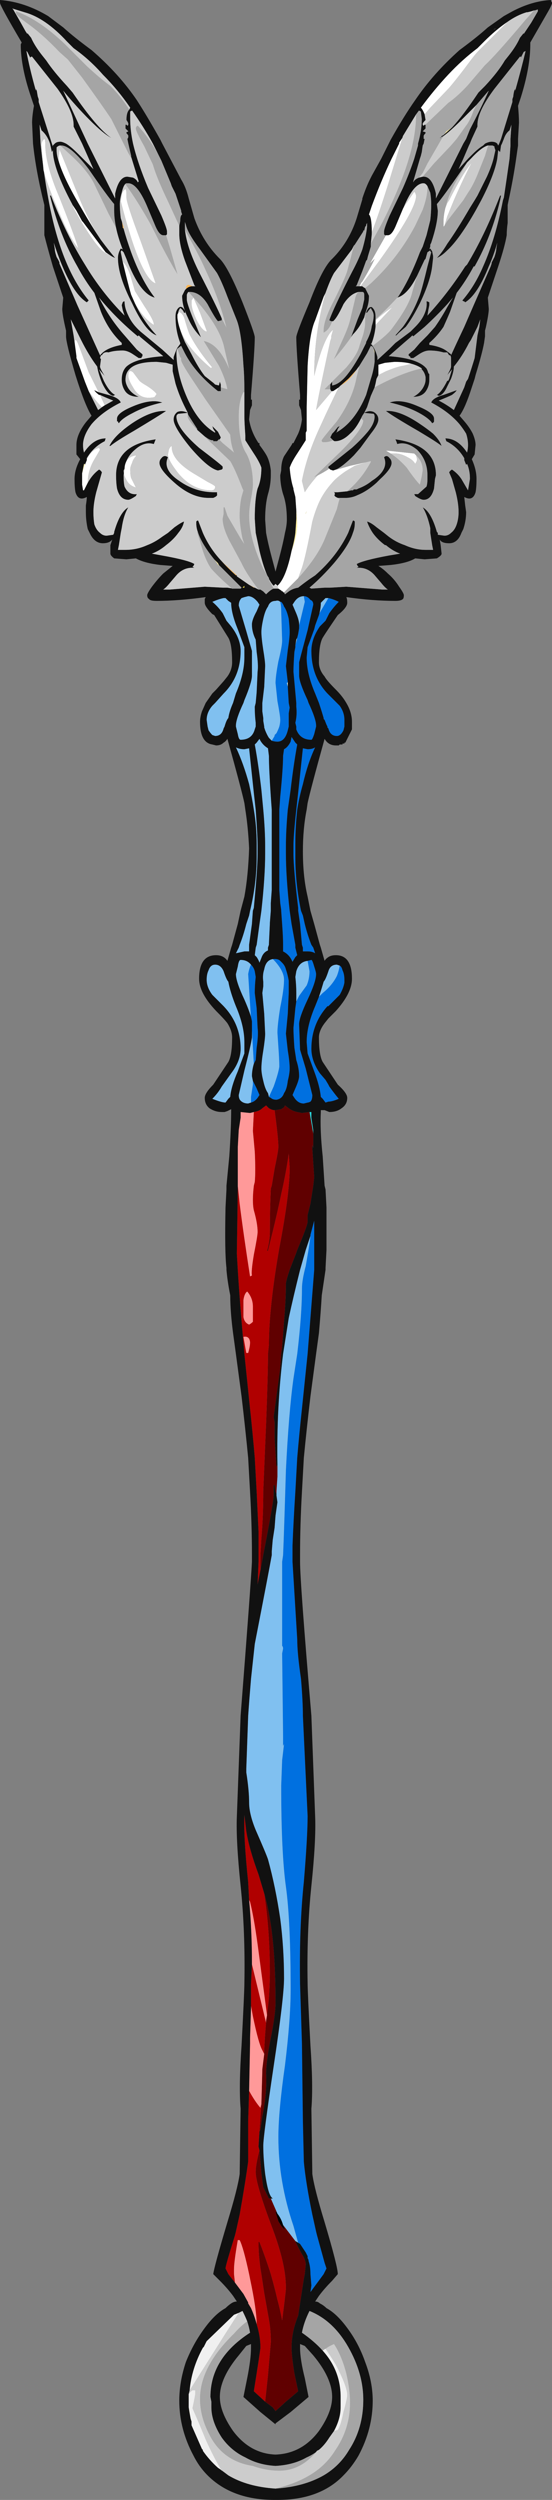<?xml version="1.0" encoding="UTF-8" standalone="no"?>
<svg xmlns:ffdec="https://www.free-decompiler.com/flash" xmlns:xlink="http://www.w3.org/1999/xlink" ffdec:objectType="shape" height="132.3px" width="29.25px" xmlns="http://www.w3.org/2000/svg">
  <rect width="100%" height="100%" fill="#808080" stroke="none"/>
  <g transform="matrix(1.0, 0.0, 0.0, 1.0, 15.6, 69.3)">
    <path d="M6.9 -63.25 Q6.8 -63.5 6.7 -63.6 7.4 -64.55 8.15 -65.35 8.9 -66.15 9.7 -66.75 L10.05 -67.1 Q10.7 -67.75 11.3 -68.15 L9.75 -66.6 Q9.55 -66.4 9.0 -65.65 8.5 -65.0 8.2 -64.65 L7.2 -63.6 6.9 -63.25 M4.1 -57.0 Q4.1 -57.8 3.95 -57.95 L4.1 -58.4 Q4.6 -59.75 5.15 -60.9 L5.55 -61.7 5.55 -61.75 5.75 -62.05 5.75 -62.1 5.0 -59.65 Q4.45 -57.9 4.1 -57.0 M4.85 -56.85 L4.95 -56.85 Q5.15 -56.85 5.35 -57.3 L5.75 -58.25 5.8 -58.35 6.35 -59.15 6.4 -59.1 6.45 -58.95 Q6.45 -58.2 4.5 -55.5 L3.5 -54.15 3.45 -54.15 3.55 -54.35 3.6 -54.4 Q4.05 -55.15 4.25 -55.6 L4.0 -55.35 4.85 -56.85 M4.3 -52.1 L4.3 -52.3 4.3 -52.35 Q4.8 -52.8 5.2 -53.05 L4.3 -52.1 M2.0 -48.6 L2.05 -48.6 2.35 -48.8 Q1.9 -47.9 1.4 -46.8 0.65 -45.2 0.4 -43.85 L0.55 -43.25 Q0.8 -43.65 1.2 -44.1 L1.25 -44.15 Q1.55 -44.3 1.85 -44.5 L1.9 -44.45 2.05 -44.4 2.2 -44.45 2.25 -44.45 2.95 -44.65 3.85 -44.85 3.2 -44.65 2.7 -44.35 Q2.2 -44.0 2.0 -43.75 1.55 -43.25 1.3 -42.7 1.1 -42.25 0.95 -41.7 0.6 -39.85 0.4 -39.25 L0.2 -38.7 -0.55 -37.95 -0.6 -37.95 -0.6 -38.0 -0.65 -38.0 -0.7 -38.05 -0.85 -38.15 -0.9 -38.15 -0.85 -38.25 -0.95 -38.3 -1.0 -38.3 -1.0 -38.4 -0.9 -38.3 Q-0.45 -38.7 -0.15 -40.15 0.15 -40.9 0.15 -41.65 L0.1 -42.3 0.05 -43.0 -0.05 -43.4 -0.05 -43.45 Q-0.2 -43.9 -0.25 -44.55 -0.15 -44.85 0.15 -45.3 L0.6 -46.0 0.6 -46.4 0.65 -46.5 0.65 -47.75 0.7 -49.95 Q0.8 -51.7 1.1 -52.35 L1.55 -53.6 1.65 -53.8 Q1.05 -51.65 1.05 -49.45 L1.05 -49.4 Q1.55 -51.45 2.05 -51.85 L1.95 -51.5 1.95 -51.4 1.9 -51.25 Q1.25 -48.25 1.15 -47.6 L2.0 -48.6 M4.45 -49.45 L4.45 -50.0 4.8 -50.1 5.3 -50.15 Q5.85 -50.15 6.2 -50.05 L5.8 -49.95 Q5.45 -49.9 4.85 -49.65 L4.45 -49.45 M-10.95 -43.75 L-11.15 -43.35 -11.2 -43.35 -11.25 -43.65 -11.25 -44.25 -11.1 -44.75 -11.1 -44.7 -11.0 -44.95 -11.0 -45.0 Q-10.75 -45.5 -10.35 -45.6 L-10.3 -45.5 -10.65 -44.9 Q-10.95 -44.35 -10.95 -43.75 M-10.4 -48.55 L-10.6 -48.65 Q-10.55 -48.55 -10.35 -48.4 L-10.3 -48.4 -10.05 -47.85 -10.2 -47.75 Q-10.55 -48.1 -10.9 -48.6 L-11.1 -49.1 Q-11.35 -49.8 -11.55 -50.35 L-11.55 -50.45 -11.65 -51.2 Q-11.6 -51.5 -11.4 -50.95 L-10.9 -49.6 -10.4 -48.6 -10.4 -48.55 M-6.2 -52.5 L-6.2 -52.65 -6.15 -52.75 -6.15 -52.8 Q-5.9 -52.75 -5.8 -52.35 -5.6 -51.65 -5.5 -51.5 -5.1 -50.75 -4.35 -49.85 L-4.4 -49.85 -4.4 -49.8 Q-5.25 -50.5 -5.75 -51.25 -6.15 -51.9 -6.2 -52.5 M-11.75 -58.45 L-11.55 -58.15 -11.25 -57.6 -11.2 -57.55 -10.0 -55.95 -9.85 -55.85 Q-10.2 -55.9 -10.8 -56.8 -11.25 -57.45 -11.7 -58.3 L-11.8 -58.55 -11.75 -58.45 M-10.25 -56.6 Q-10.7 -57.25 -11.3 -58.3 -12.25 -59.9 -12.5 -60.8 L-12.45 -61.4 -11.35 -58.7 Q-10.85 -57.5 -10.25 -56.6 M-8.45 -53.25 L-8.65 -53.7 Q-8.8 -54.2 -9.1 -55.45 -8.9 -55.3 -8.7 -54.75 L-8.45 -53.9 -7.95 -53.1 Q-7.45 -52.35 -7.45 -52.15 L-7.45 -52.1 Q-8.0 -52.45 -8.45 -53.25 M8.0 -58.3 L8.1 -58.55 8.2 -58.7 Q8.9 -60.1 9.4 -60.7 8.95 -59.85 8.45 -58.7 L8.1 -57.85 7.95 -57.35 7.9 -57.3 7.9 -57.55 Q7.9 -57.9 8.0 -58.3 M5.1 -45.3 L4.85 -45.45 4.95 -45.45 6.35 -45.3 6.45 -45.2 6.5 -45.0 Q6.5 -44.9 6.4 -44.75 6.3 -44.95 6.0 -45.1 5.65 -45.3 5.35 -45.3 L5.1 -45.3 M0.6 -42.15 L0.6 -42.1 0.65 -42.25 0.6 -42.15 M-13.3 -60.3 L-13.4 -61.6 Q-13.4 -61.8 -13.3 -61.9 -13.2 -62.05 -13.2 -61.65 -13.2 -60.6 -12.45 -58.85 -11.6 -56.7 -11.45 -56.15 -11.95 -56.75 -12.65 -58.5 -13.1 -59.55 -13.3 -60.3 M-8.9 -58.85 Q-8.9 -58.55 -8.15 -56.55 L-7.35 -54.3 Q-8.15 -54.55 -9.2 -58.65 L-9.15 -59.0 Q-9.1 -59.2 -8.95 -59.3 -8.9 -59.2 -8.9 -59.05 L-8.9 -58.85 M-5.35 -53.55 L-5.0 -52.75 -4.65 -51.8 -4.65 -51.75 Q-4.9 -51.8 -5.2 -52.4 -5.45 -52.95 -5.45 -53.25 L-5.45 -53.4 -5.35 -53.55 M-8.55 -48.8 Q-8.8 -49.2 -8.8 -49.4 -8.8 -49.8 -8.55 -49.6 L-8.25 -49.2 Q-8.2 -49.1 -7.85 -48.9 -7.45 -48.65 -7.3 -48.45 L-7.4 -48.3 Q-7.45 -48.25 -7.75 -48.25 -8.25 -48.25 -8.55 -48.8 M-9.0 -44.5 Q-9.0 -44.7 -8.9 -44.9 -8.75 -45.15 -8.4 -45.2 L-8.4 -45.15 Q-8.55 -45.0 -8.6 -44.8 -8.7 -44.6 -8.7 -44.45 -8.7 -44.15 -8.65 -44.0 L-8.4 -43.5 Q-8.75 -43.6 -8.9 -43.9 -9.05 -44.15 -9.05 -44.4 L-9.0 -44.5 M-6.7 -45.25 L-6.65 -45.5 Q-6.6 -45.65 -6.5 -45.7 L-6.5 -45.65 Q-6.5 -44.95 -5.35 -44.25 L-4.6 -43.8 Q-4.2 -43.6 -4.2 -43.55 -4.2 -43.45 -4.25 -43.4 -4.3 -43.35 -4.4 -43.35 -5.4 -43.35 -6.15 -44.25 -6.7 -44.95 -6.7 -45.25" fill="#ffffff" fill-rule="evenodd" stroke="none"/>
    <path d="M-0.9 47.85 Q-0.7 48.1 -0.6 48.45 L-0.5 48.7 Q-0.65 48.6 -0.85 48.25 L-1.0 47.75 -0.95 47.75 -0.9 47.85" fill="#000000" fill-rule="evenodd" stroke="none"/>
    <path d="M0.15 -35.55 L0.05 -35.15 0.1 -35.45 0.15 -35.55 M0.45 -18.95 L0.45 -19.0 0.45 -18.95 M-0.35 -33.2 L-0.35 -32.95 -0.4 -33.15 -0.35 -33.2" fill="#dffeff" fill-rule="evenodd" stroke="none"/>
    <path d="M0.8 -10.45 L0.9 -10.45 0.9 -10.15 1.0 -9.5 1.0 -9.3 0.8 -10.45" fill="#26dadf" fill-rule="evenodd" stroke="none"/>
    <path d="M-5.6 58.1 L-5.5 58.7 -5.45 58.85 Q-5.55 58.5 -5.6 58.1" fill="#ffd40e" fill-rule="evenodd" stroke="none"/>
    <path d="M-2.75 -38.2 L-2.65 -38.3 -2.65 -38.2 -2.75 -38.2" fill="#ffe547" fill-rule="evenodd" stroke="none"/>
    <path d="M8.35 -62.55 L7.9 -62.15 7.95 -62.2 8.05 -62.35 8.35 -62.55 M4.2 -50.85 Q4.25 -50.75 4.25 -50.65 L4.25 -50.15 4.25 -50.55 4.2 -50.85 M-4.25 -39.7 L-4.05 -39.5 -4.0 -39.4 -4.0 -39.35 Q-4.1 -39.5 -4.25 -39.7 M-11.25 -44.25 L-11.15 -44.75 -11.1 -44.75 -11.25 -44.25 M-0.15 -40.15 Q0.0 -40.7 0.05 -41.1 L0.1 -41.85 0.1 -42.3 0.15 -41.65 Q0.15 -40.9 -0.15 -40.15 M3.85 -57.5 L3.85 -57.5 M0.6 -42.15 L0.65 -42.25 0.6 -42.1 0.6 -42.15" fill="#fff1a2" fill-rule="evenodd" stroke="none"/>
    <path d="M2.45 -48.9 L2.85 -49.25 2.9 -49.3 3.35 -49.8 3.4 -49.9 Q2.95 -49.15 2.45 -48.9 M-2.1 -38.2 L-2.15 -38.2 -2.4 -38.35 -2.1 -38.2 M-3.05 -38.85 L-3.1 -38.85 Q-3.55 -39.25 -3.9 -39.65 L-3.7 -39.45 -3.05 -38.85 M-4.2 -48.95 L-4.25 -49.0 -4.75 -49.4 -4.3 -49.05 -4.2 -48.95 M-9.05 -57.2 L-9.1 -57.25 -9.1 -57.3 -9.15 -57.65 -9.2 -57.75 -9.05 -57.3 -9.05 -57.2 M-5.4 -54.15 Q-5.6 -54.15 -5.75 -54.0 -5.75 -54.35 -5.4 -54.15" fill="#ffb959" fill-rule="evenodd" stroke="none"/>
    <path d="M1.8 -37.65 Q2.05 -37.6 2.35 -37.45 2.1 -37.2 1.85 -36.85 L1.65 -36.45 1.35 -36.15 Q0.9 -35.5 0.9 -34.85 0.9 -33.5 1.75 -32.6 L2.4 -31.95 Q2.65 -31.6 2.65 -31.2 L2.65 -30.85 2.6 -30.65 Q2.45 -30.35 2.25 -30.35 1.9 -30.35 1.8 -30.75 L1.75 -30.8 1.75 -30.85 1.7 -30.95 1.6 -31.2 1.55 -31.25 1.55 -31.3 Q1.45 -31.65 1.3 -32.1 L1.1 -32.6 Q0.65 -33.65 0.65 -34.5 L0.7 -35.05 1.05 -36.0 1.1 -36.2 1.3 -36.75 1.3 -36.8 1.8 -37.65 M0.25 -36.2 L0.55 -37.45 0.5 -37.75 Q0.7 -37.75 0.85 -37.55 1.0 -37.5 1.0 -37.3 L0.7 -35.95 Q0.35 -34.65 0.25 -34.25 L0.25 -33.55 Q0.25 -33.2 0.7 -32.25 L0.75 -32.1 Q1.15 -31.25 1.15 -30.9 L1.15 -30.85 1.05 -30.45 Q0.95 -30.15 0.9 -30.15 0.3 -30.15 0.1 -30.7 L0.1 -30.85 0.05 -31.05 Q0.15 -31.45 0.1 -31.9 L0.1 -32.1 -0.05 -33.75 Q-0.05 -34.1 0.0 -34.8 L0.05 -35.05 0.05 -35.15 0.15 -35.55 0.2 -35.75 0.25 -36.05 0.25 -36.2 M0.45 -19.0 L0.45 -19.15 0.4 -19.3 0.3 -20.4 0.2 -21.1 0.2 -21.25 Q-0.05 -23.35 -0.05 -24.1 L-0.05 -24.55 Q-0.05 -25.1 0.1 -26.45 L0.2 -27.35 0.45 -29.7 0.7 -29.65 Q0.95 -29.65 1.1 -29.75 0.7 -28.9 0.45 -27.8 0.25 -27.1 0.15 -26.45 0.05 -25.55 0.05 -24.65 L0.05 -23.95 Q0.05 -22.55 0.35 -21.1 L0.45 -20.85 0.55 -20.4 Q0.7 -19.8 0.9 -19.3 L1.0 -19.15 1.1 -18.85 Q0.95 -18.95 0.7 -18.95 L0.45 -18.95 0.45 -19.0 M0.15 -29.9 Q-0.05 -28.8 -0.2 -27.5 L-0.35 -26.45 Q-0.45 -25.35 -0.45 -24.5 L-0.45 -24.15 Q-0.45 -22.9 -0.25 -21.1 L-0.15 -20.4 0.05 -19.3 0.05 -19.15 0.15 -18.75 0.05 -18.65 -0.1 -18.4 -0.15 -18.5 Q-0.3 -18.8 -0.6 -18.95 L-0.6 -19.35 Q-0.6 -19.7 -0.65 -20.4 L-0.7 -21.1 -0.7 -21.15 -0.75 -21.5 -0.8 -22.2 -0.8 -26.45 -0.75 -27.15 Q-0.6 -28.65 -0.6 -29.3 L-0.55 -29.65 Q-0.35 -29.75 -0.2 -30.05 L-0.15 -30.3 Q-0.05 -30.15 0.05 -30.0 L0.15 -29.9 M0.1 -16.3 L0.25 -16.6 0.65 -17.15 Q0.8 -17.5 0.8 -17.9 L0.7 -18.45 0.9 -18.5 Q0.95 -18.5 1.05 -18.15 1.15 -17.85 1.15 -17.75 1.15 -17.35 0.7 -16.4 0.25 -15.45 0.25 -15.1 L0.3 -13.75 0.6 -12.75 0.95 -11.35 Q0.95 -11.1 0.85 -11.0 0.75 -10.95 0.7 -10.95 L0.5 -10.9 Q0.2 -10.9 0.0 -11.2 L-0.1 -11.35 0.05 -11.7 Q0.25 -12.15 0.25 -12.35 0.25 -12.75 0.1 -13.2 L0.0 -13.85 Q-0.05 -14.55 -0.05 -14.9 L0.05 -15.95 0.1 -16.3 M2.4 -18.2 Q2.5 -18.15 2.55 -17.95 2.65 -17.75 2.65 -17.45 L2.65 -17.3 Q2.6 -17.0 2.4 -16.65 L1.8 -16.05 1.75 -16.05 Q0.9 -15.1 0.9 -13.8 0.9 -13.15 1.35 -12.5 L1.65 -12.15 1.8 -11.9 1.85 -11.8 Q2.1 -11.45 2.35 -11.15 2.0 -11.0 1.8 -11.0 L1.65 -10.95 1.5 -11.15 1.4 -11.25 Q1.35 -11.8 1.05 -12.6 L0.7 -13.55 0.65 -14.15 Q0.65 -15.0 1.1 -16.05 L1.3 -16.55 1.5 -16.75 Q2.0 -17.15 2.25 -17.65 2.35 -17.9 2.4 -18.2 M0.85 -3.9 L0.85 -3.95 1.05 -4.7 1.05 -2.1 0.7 2.35 0.4 5.25 Q0.25 6.65 0.15 7.85 L0.05 9.65 Q-0.05 11.2 -0.1 12.5 L-0.1 13.35 0.15 17.45 Q0.15 18.2 0.35 19.55 0.45 20.75 0.45 21.5 L0.7 26.8 Q0.7 27.9 0.5 30.3 0.25 32.7 0.3 35.7 L0.4 38.85 0.45 42.95 0.5 45.1 Q0.6 46.2 0.95 47.9 L1.15 48.8 1.2 49.0 1.6 50.45 1.7 50.75 1.55 51.05 0.85 52.0 0.9 51.65 0.85 51.05 Q0.85 50.65 0.75 50.35 L0.75 50.3 0.7 50.2 0.7 50.1 0.6 49.9 0.3 49.45 0.2 49.4 -0.05 48.5 Q-0.85 46.15 -0.85 43.8 -0.85 42.45 -0.5 40.0 -0.2 37.55 -0.2 36.0 -0.2 32.35 -0.45 30.55 -0.7 28.75 -0.7 25.2 L-0.65 23.85 -0.55 23.0 -0.6 23.1 -0.6 22.6 -0.65 18.2 -0.6 17.95 Q-0.6 17.85 -0.65 17.8 L-0.65 13.35 -0.6 13.0 Q-0.55 11.85 -0.45 8.5 -0.3 5.45 -0.05 3.65 L0.15 2.35 Q0.4 0.25 0.4 -1.1 0.4 -1.55 0.6 -2.3 0.75 -3.15 0.8 -3.5 L0.85 -3.9 M-0.75 -37.45 L-0.7 -37.45 Q-0.6 -37.35 -0.55 -37.2 -0.4 -37.0 -0.3 -36.55 -0.25 -36.1 -0.25 -35.85 -0.25 -35.55 -0.35 -34.9 L-0.45 -34.05 -0.35 -33.2 -0.4 -33.15 -0.35 -32.95 -0.3 -32.1 -0.25 -31.85 -0.3 -31.55 -0.3 -30.85 -0.35 -30.65 Q-0.5 -30.05 -0.9 -30.05 -1.05 -30.05 -1.2 -30.1 L-1.05 -30.35 -1.05 -30.4 -0.95 -30.5 Q-0.85 -30.7 -0.8 -30.85 -0.75 -31.05 -0.75 -31.2 -0.75 -31.4 -0.9 -32.2 L-1.0 -33.15 Q-1.0 -33.5 -0.85 -34.3 -0.65 -35.1 -0.65 -35.4 L-0.7 -36.95 Q-0.7 -37.25 -0.75 -37.45 M-2.25 -15.25 L-2.3 -15.4 -2.4 -16.95 -2.45 -17.75 Q-2.4 -18.05 -2.3 -18.25 -2.15 -18.1 -2.1 -17.9 L-2.05 -17.6 Q-2.1 -17.15 -2.1 -16.75 L-2.0 -15.95 -1.95 -14.9 Q-1.9 -14.55 -2.0 -13.85 L-2.05 -13.2 -2.15 -13.0 -2.25 -14.75 -2.25 -15.25 M-2.2 -12.1 L-2.0 -11.7 -1.85 -11.35 -1.95 -11.2 Q-2.1 -11.0 -2.3 -10.95 L-2.3 -11.25 -2.2 -11.9 -2.2 -12.1 M-1.35 -11.25 L-1.1 -11.8 Q-0.85 -12.5 -0.8 -12.85 -0.8 -13.2 -0.85 -13.9 L-0.9 -14.65 Q-0.9 -15.05 -0.75 -16.0 -0.55 -16.95 -0.55 -17.45 -0.55 -17.9 -1.05 -18.45 L-1.15 -18.55 -1.05 -18.55 Q-0.85 -18.55 -0.75 -18.45 L-0.65 -18.35 Q-0.5 -18.2 -0.45 -18.0 -0.35 -17.7 -0.3 -17.4 L-0.3 -16.75 -0.35 -15.65 -0.45 -14.6 -0.35 -13.7 Q-0.25 -13.1 -0.25 -12.75 -0.25 -12.5 -0.35 -12.1 -0.4 -11.65 -0.55 -11.45 -0.65 -11.15 -0.95 -11.1 -1.15 -11.1 -1.25 -11.2 L-1.35 -11.25" fill="#0070e0" fill-rule="evenodd" stroke="none"/>
    <path d="M1.3 -36.75 Q1.4 -37.1 1.4 -37.4 L1.65 -37.65 1.8 -37.65 1.3 -36.8 1.3 -36.75 M0.5 -37.75 L0.55 -37.45 0.25 -36.2 0.25 -36.25 Q0.25 -36.5 0.05 -36.95 L-0.1 -37.3 0.0 -37.45 Q0.2 -37.75 0.5 -37.75 M0.1 -16.3 L0.1 -16.75 Q0.1 -17.15 0.05 -17.6 L0.1 -17.9 Q0.25 -18.4 0.7 -18.45 L0.8 -17.9 Q0.8 -17.5 0.65 -17.15 L0.25 -16.6 0.1 -16.3 M1.3 -16.55 Q1.45 -17.0 1.55 -17.35 1.65 -17.45 1.8 -17.9 1.9 -18.25 2.25 -18.25 L2.4 -18.2 Q2.35 -17.9 2.25 -17.65 2.0 -17.15 1.5 -16.75 L1.3 -16.55 M-0.9 8.2 Q-0.95 5.2 -0.6 2.35 L-0.3 0.45 Q-0.05 -0.7 0.3 -2.1 L0.6 -3.15 0.85 -3.9 0.8 -3.5 Q0.75 -3.15 0.6 -2.3 0.4 -1.55 0.4 -1.1 0.4 0.25 0.15 2.35 L-0.05 3.65 Q-0.3 5.45 -0.45 8.5 -0.55 11.85 -0.6 13.0 L-0.65 13.35 -0.65 17.8 Q-0.6 17.85 -0.6 17.95 L-0.65 18.2 -0.6 22.6 -0.6 23.1 -0.55 23.0 -0.65 23.85 -0.7 25.2 Q-0.7 28.75 -0.45 30.55 -0.2 32.35 -0.2 36.0 -0.2 37.55 -0.5 40.0 -0.85 42.45 -0.85 43.8 -0.85 46.15 -0.05 48.5 L0.2 49.4 0.3 49.45 0.05 49.3 -0.6 48.45 Q-0.7 48.1 -0.9 47.85 L-1.25 47.05 -1.15 47.05 -1.2 47.0 Q-1.4 46.8 -1.55 45.75 -1.65 44.9 -1.65 44.25 -1.65 43.75 -1.1 40.05 -0.55 36.4 -0.55 35.4 -0.55 33.8 -0.75 32.25 -1.0 30.55 -1.4 29.1 -1.5 28.8 -2.05 27.55 -2.4 26.7 -2.4 26.1 -2.4 25.45 -2.55 24.5 L-2.55 24.3 -2.45 21.5 Q-2.4 20.75 -2.3 19.55 L-2.1 17.7 Q-1.35 13.85 -1.2 13.0 L-1.2 12.8 -1.15 12.2 -1.05 11.55 -1.0 10.9 -0.9 10.2 -0.95 9.85 -0.95 9.6 -0.9 8.85 -0.9 8.2 M-3.75 -37.65 L-3.65 -37.65 -3.5 -37.5 -3.35 -37.4 Q-3.35 -36.85 -3.0 -36.0 L-2.65 -35.05 -2.65 -34.5 Q-2.65 -33.65 -3.1 -32.6 L-3.25 -32.1 Q-3.45 -31.65 -3.5 -31.3 -3.6 -31.2 -3.7 -30.85 L-3.75 -30.75 Q-3.85 -30.35 -4.2 -30.35 L-4.35 -30.4 Q-4.45 -30.5 -4.55 -30.65 L-4.6 -30.85 -4.65 -31.2 Q-4.65 -31.6 -4.35 -31.95 L-4.2 -32.1 -3.75 -32.6 Q-2.85 -33.5 -2.85 -34.85 -2.85 -35.5 -3.35 -36.15 L-3.6 -36.45 -3.8 -36.85 Q-4.05 -37.2 -4.35 -37.45 -4.0 -37.6 -3.75 -37.65 M-1.2 -30.1 L-1.35 -30.25 Q-1.45 -30.4 -1.55 -30.65 L-1.6 -30.8 -1.6 -30.85 -1.65 -31.15 -1.65 -31.3 -1.7 -31.65 -1.7 -32.1 -1.6 -32.95 -1.55 -34.05 Q-1.55 -34.3 -1.65 -34.9 -1.75 -35.55 -1.75 -35.85 -1.75 -36.1 -1.65 -36.55 -1.55 -37.0 -1.4 -37.2 -1.3 -37.5 -1.0 -37.5 -0.85 -37.55 -0.75 -37.45 -0.7 -37.25 -0.7 -36.95 L-0.65 -35.4 Q-0.65 -35.1 -0.85 -34.3 -1.0 -33.5 -1.0 -33.15 L-0.9 -32.2 Q-0.75 -31.4 -0.75 -31.2 -0.75 -31.05 -0.8 -30.85 -0.85 -30.7 -0.95 -30.5 L-1.05 -30.4 -1.05 -30.35 -1.2 -30.1 M-2.65 -37.7 L-2.45 -37.75 Q-2.2 -37.75 -1.95 -37.45 L-1.85 -37.3 -2.0 -36.95 Q-2.25 -36.5 -2.25 -36.25 -2.25 -35.85 -2.05 -35.45 L-2.0 -34.8 Q-1.9 -34.1 -1.95 -33.75 L-2.0 -32.65 -2.05 -32.1 -2.1 -31.9 Q-2.1 -31.45 -2.05 -31.05 L-2.05 -30.85 -2.1 -30.7 Q-2.25 -30.15 -2.85 -30.15 -2.95 -30.15 -3.0 -30.45 L-3.1 -30.85 -3.1 -30.9 Q-3.1 -31.25 -2.7 -32.1 L-2.65 -32.25 Q-2.25 -33.2 -2.25 -33.55 L-2.25 -34.85 -2.55 -35.9 -2.95 -37.25 Q-2.95 -37.5 -2.8 -37.65 L-2.65 -37.7 M-2.25 -15.25 Q-2.3 -15.6 -2.65 -16.4 -3.1 -17.35 -3.1 -17.75 L-3.0 -18.15 Q-2.95 -18.5 -2.85 -18.5 -2.5 -18.5 -2.3 -18.25 -2.4 -18.05 -2.45 -17.75 L-2.4 -16.95 -2.3 -15.4 -2.25 -15.25 M-2.4 -29.7 L-2.15 -27.35 -2.05 -26.45 Q-1.95 -25.1 -1.95 -24.55 L-1.95 -24.1 Q-1.95 -23.35 -2.15 -21.25 L-2.2 -21.1 -2.25 -20.4 -2.4 -19.3 -2.4 -18.95 -2.65 -18.95 -3.1 -18.85 -2.95 -19.15 -2.9 -19.3 Q-2.7 -19.8 -2.55 -20.4 L-2.4 -20.85 -2.35 -21.1 Q-2.0 -22.55 -2.0 -23.95 L-2.0 -24.65 Q-2.0 -25.55 -2.15 -26.45 -2.25 -27.1 -2.4 -27.8 -2.7 -28.9 -3.1 -29.75 -2.9 -29.65 -2.65 -29.65 L-2.4 -29.7 M-1.85 -30.2 L-1.8 -30.1 Q-1.65 -29.85 -1.4 -29.7 L-1.35 -29.3 Q-1.35 -28.65 -1.25 -27.15 L-1.2 -26.45 -1.2 -22.2 -1.25 -21.5 -1.25 -21.1 -1.3 -20.45 -1.3 -20.4 -1.35 -19.35 -1.35 -19.3 -1.4 -19.15 -1.4 -19.0 Q-1.65 -18.9 -1.75 -18.6 L-1.85 -18.35 Q-1.9 -18.5 -2.0 -18.65 L-2.1 -18.75 -2.05 -19.15 -2.0 -19.3 -1.85 -20.4 -1.75 -21.1 Q-1.55 -22.9 -1.55 -24.15 L-1.55 -24.5 Q-1.55 -25.35 -1.65 -26.45 L-1.75 -27.5 Q-1.9 -28.8 -2.1 -29.9 L-2.0 -30.0 -1.85 -30.2 M-2.15 -13.0 Q-2.25 -12.65 -2.25 -12.35 L-2.2 -12.1 -2.2 -11.9 -2.3 -11.25 -2.3 -10.95 -2.45 -10.9 Q-2.7 -10.9 -2.85 -11.05 -2.95 -11.15 -2.95 -11.35 L-2.65 -12.65 Q-2.3 -14.0 -2.25 -14.4 L-2.25 -14.75 -2.15 -13.0 M-1.05 -18.55 L-1.15 -18.55 -1.05 -18.45 Q-0.55 -17.9 -0.55 -17.45 -0.55 -16.95 -0.75 -16.0 -0.9 -15.05 -0.9 -14.65 L-0.85 -13.9 Q-0.8 -13.2 -0.8 -12.85 -0.85 -12.5 -1.1 -11.8 L-1.35 -11.25 -1.4 -11.45 Q-1.55 -11.65 -1.65 -12.1 -1.75 -12.5 -1.75 -12.75 -1.75 -13.1 -1.65 -13.7 -1.55 -14.35 -1.55 -14.6 L-1.6 -15.65 -1.7 -16.75 -1.65 -17.1 -1.65 -17.35 Q-1.7 -17.7 -1.6 -18.0 -1.5 -18.55 -1.05 -18.55 M-3.75 -17.9 Q-3.6 -17.45 -3.5 -17.35 -3.4 -16.8 -3.1 -16.05 -2.65 -15.0 -2.65 -14.15 L-2.65 -13.55 -3.0 -12.6 Q-3.35 -11.8 -3.4 -11.25 L-3.5 -11.15 -3.65 -10.95 Q-3.85 -10.95 -4.35 -11.15 -4.05 -11.45 -3.85 -11.8 L-3.35 -12.5 Q-2.85 -13.15 -2.85 -13.8 -2.85 -15.1 -3.75 -16.05 L-4.35 -16.65 Q-4.65 -17.05 -4.65 -17.45 -4.65 -17.75 -4.55 -17.95 -4.45 -18.25 -4.2 -18.25 -3.9 -18.25 -3.75 -17.9" fill="#80c0f0" fill-rule="evenodd" stroke="none"/>
    <path d="M1.0 -9.3 L1.0 -8.55 0.95 -8.7 0.95 -8.55 1.0 -7.75 1.05 -7.0 1.0 -6.55 0.85 -5.6 0.7 -5.0 0.7 -4.65 Q0.7 -4.45 0.15 -3.15 L0.1 -3.0 -0.25 -2.1 Q-0.45 -1.5 -0.45 -1.35 -0.45 -0.5 -0.55 0.65 L-0.65 2.0 -0.7 2.35 -0.75 3.1 -1.1 5.7 -1.05 5.95 -1.05 6.8 -0.95 8.35 -0.95 8.3 -0.9 8.25 -0.9 8.2 -0.9 8.85 -0.95 9.6 -0.95 9.85 -0.95 9.75 -1.0 9.65 -1.05 9.3 -1.1 9.3 -1.1 9.85 Q-1.1 10.15 -1.65 13.0 L-1.8 13.8 -1.8 13.0 -1.75 12.1 Q-1.65 11.0 -1.65 9.6 L-1.5 6.05 Q-1.4 3.45 -1.4 2.35 L-1.35 1.85 Q-1.35 -0.1 -0.8 -3.25 -0.4 -5.35 -0.3 -6.55 -0.25 -7.1 -0.25 -7.5 L-0.3 -8.25 Q-0.4 -7.5 -0.6 -6.55 L-0.7 -6.1 Q-0.9 -5.1 -1.4 -3.1 L-1.45 -3.1 Q-1.3 -3.65 -1.3 -4.1 -1.3 -5.3 -1.25 -6.4 L-1.2 -6.55 -1.05 -7.45 Q-0.85 -8.4 -0.85 -8.6 -0.85 -9.05 -1.05 -10.55 L-1.0 -10.55 -0.7 -10.6 -0.55 -10.7 -0.5 -10.8 -0.3 -10.65 Q-0.1 -10.5 0.15 -10.45 L0.4 -10.4 0.8 -10.45 1.0 -9.3 M0.05 49.3 L0.05 49.3 Q0.15 49.55 0.4 50.0 0.6 50.3 0.6 50.55 L0.55 51.05 0.5 51.3 0.2 53.25 Q-0.15 54.1 -0.15 54.95 -0.15 55.35 0.0 56.3 L0.2 57.25 -0.45 57.8 -1.0 58.3 -1.15 58.1 -1.55 57.8 -1.4 56.4 -1.25 54.65 Q-1.25 54.0 -1.35 53.45 L-1.6 52.05 -1.75 51.05 -1.8 50.75 Q-1.9 50.0 -1.9 49.5 L-1.9 49.35 -1.85 49.35 Q-1.5 50.25 -1.25 51.05 -1.05 51.75 -0.9 52.4 -0.75 52.95 -0.65 53.5 -0.45 51.95 -0.45 51.8 -0.45 51.45 -0.5 51.05 -0.65 49.95 -1.25 48.4 -2.05 46.25 -2.05 45.65 -2.05 45.25 -1.85 44.5 L-1.75 45.7 -1.65 46.45 -1.35 47.05 -1.25 47.05 -0.9 47.85 -0.95 47.75 -1.0 47.75 -0.85 48.25 Q-0.65 48.6 -0.5 48.7 L-0.6 48.45 0.05 49.3 M-1.6 30.9 Q-1.4 31.6 -1.3 32.25 -1.0 33.95 -1.0 36.7 -1.0 37.3 -1.25 38.55 -1.5 39.8 -1.5 40.45 -1.45 41.35 -1.65 42.45 L-1.7 42.7 -1.8 43.4 -1.85 43.5 -1.75 42.05 -1.7 40.25 -1.7 40.2 -1.6 39.4 -1.6 39.2 Q-1.55 38.25 -1.5 37.75 L-1.5 37.65 -1.45 37.35 -1.35 36.45 Q-1.3 35.55 -1.3 35.15 -1.3 32.85 -1.6 30.9" fill="#600000" fill-rule="evenodd" stroke="none"/>
    <path d="M-1.55 57.8 L-2.15 57.25 -2.0 56.3 Q-1.85 55.35 -1.8 54.95 -1.8 54.35 -2.0 53.7 -2.0 52.95 -2.35 51.3 L-2.4 51.05 Q-2.7 49.65 -2.9 49.25 L-3.0 49.25 Q-3.2 50.4 -3.2 50.8 L-3.2 51.05 -3.15 51.5 -3.5 51.05 -3.65 50.75 Q-3.65 50.6 -3.15 49.0 L-3.1 48.8 -2.9 47.9 Q-2.6 46.2 -2.45 45.1 L-2.45 42.95 -2.4 41.35 Q-2.1 41.9 -1.8 42.25 L-1.75 42.05 -1.85 43.5 -1.9 44.3 -1.85 44.5 Q-2.05 45.25 -2.05 45.65 -2.05 46.25 -1.25 48.4 -0.65 49.95 -0.5 51.05 -0.45 51.45 -0.45 51.8 -0.45 51.95 -0.65 53.5 -0.75 52.95 -0.9 52.4 -1.05 51.75 -1.25 51.05 -1.5 50.25 -1.85 49.35 L-1.9 49.35 -1.9 49.5 Q-1.9 50.0 -1.8 50.75 L-1.75 51.05 -1.6 52.05 -1.35 53.45 Q-1.25 54.0 -1.25 54.65 L-1.4 56.4 -1.55 57.8 M-2.3 36.95 L-2.3 35.7 -2.25 34.65 -1.5 37.75 Q-1.55 38.25 -1.6 39.2 L-1.6 39.4 -1.7 39.2 Q-1.9 38.85 -2.2 37.4 L-2.3 36.85 -2.3 36.95 M-2.4 31.25 L-2.45 30.3 Q-2.7 27.9 -2.65 26.8 L-2.65 26.75 -2.55 27.6 Q-2.4 28.55 -1.9 29.9 -1.75 30.4 -1.6 30.9 -1.3 32.85 -1.3 35.15 -1.3 35.55 -1.35 36.45 L-1.45 37.35 -1.95 33.6 Q-2.15 32.15 -2.35 31.35 L-2.4 31.25 M-1.8 13.8 L-1.95 14.55 -1.9 13.35 -1.9 11.75 -2.0 9.65 -2.1 7.85 Q-2.2 6.65 -2.35 5.25 L-2.65 2.35 Q-2.9 -0.45 -3.0 -2.1 L-3.05 -2.95 -3.0 -6.4 -3.0 -6.55 -2.9 -5.6 Q-2.7 -4.0 -2.35 -1.75 L-2.25 -1.8 Q-2.3 -2.0 -2.15 -2.9 -1.95 -3.9 -1.95 -4.1 -1.95 -4.55 -2.15 -5.25 -2.25 -5.7 -2.15 -6.55 L-2.1 -6.75 Q-2.05 -7.3 -2.1 -8.35 L-2.2 -9.45 -2.15 -10.45 Q-1.85 -10.5 -1.7 -10.65 L-1.5 -10.8 -1.35 -10.65 -1.25 -10.6 Q-1.15 -10.55 -1.05 -10.55 -0.85 -9.05 -0.85 -8.6 -0.85 -8.4 -1.05 -7.45 L-1.2 -6.55 -1.25 -6.4 Q-1.3 -5.3 -1.3 -4.1 -1.3 -3.65 -1.45 -3.1 L-1.4 -3.1 Q-0.9 -5.1 -0.7 -6.1 L-0.6 -6.55 Q-0.4 -7.5 -0.3 -8.25 L-0.25 -7.5 Q-0.25 -7.1 -0.3 -6.55 -0.4 -5.35 -0.8 -3.25 -1.35 -0.1 -1.35 1.85 L-1.4 2.35 Q-1.4 3.45 -1.5 6.05 L-1.65 9.6 Q-1.65 11.0 -1.75 12.1 L-1.8 13.0 -1.8 13.8 M-2.5 -0.95 Q-2.65 -0.85 -2.7 -0.5 L-2.7 0.4 Q-2.65 0.7 -2.4 0.8 -2.3 0.75 -2.2 0.65 L-2.2 -0.15 Q-2.2 -0.6 -2.5 -0.95 M-2.35 1.75 Q-2.35 1.65 -2.4 1.55 -2.5 1.4 -2.7 1.45 L-2.55 2.3 -2.45 2.3 Q-2.35 1.95 -2.35 1.75" fill="#b00000" fill-rule="evenodd" stroke="none"/>
    <path d="M-2.0 53.7 Q-2.1 53.3 -2.3 52.85 L-2.45 52.6 -2.45 52.55 -2.7 52.1 -3.15 51.5 -3.2 51.05 -3.2 50.8 Q-3.2 50.4 -3.0 49.25 L-2.9 49.25 Q-2.7 49.65 -2.4 51.05 L-2.35 51.3 Q-2.0 52.95 -2.0 53.7 M-2.4 41.35 L-2.35 38.85 -2.35 38.55 -2.3 36.95 -2.3 36.85 -2.2 37.4 Q-1.9 38.85 -1.7 39.2 L-1.6 39.4 -1.7 40.2 -1.7 40.25 -1.75 42.05 -1.8 42.25 Q-2.1 41.9 -2.4 41.35 M-2.25 34.65 Q-2.25 32.85 -2.4 31.25 L-2.35 31.35 Q-2.15 32.15 -1.95 33.6 L-1.45 37.35 -1.5 37.65 -1.5 37.75 -2.25 34.65 M-3.0 -6.55 L-3.0 -8.6 -2.95 -9.5 -2.85 -10.15 -2.85 -10.45 -2.35 -10.4 -2.15 -10.45 -2.2 -9.45 -2.1 -8.35 Q-2.05 -7.3 -2.1 -6.75 L-2.15 -6.55 Q-2.25 -5.7 -2.15 -5.25 -1.95 -4.55 -1.95 -4.1 -1.95 -3.9 -2.15 -2.9 -2.3 -2.0 -2.25 -1.8 L-2.35 -1.75 Q-2.7 -4.0 -2.9 -5.6 L-3.0 -6.55 M-2.5 -0.95 Q-2.2 -0.6 -2.2 -0.15 L-2.2 0.65 Q-2.3 0.75 -2.4 0.8 -2.65 0.7 -2.7 0.4 L-2.7 -0.5 Q-2.65 -0.85 -2.5 -0.95 M-2.35 1.75 Q-2.35 1.95 -2.45 2.3 L-2.55 2.3 -2.7 1.45 Q-2.5 1.4 -2.4 1.55 -2.35 1.65 -2.35 1.75" fill="#ff9999" fill-rule="evenodd" stroke="none"/>
    <path d="M10.7 -67.8 L10.55 -67.75 10.6 -67.75 10.7 -67.8 M11.55 -68.7 Q12.6 -69.25 13.6 -69.3 L13.6 -69.25 13.65 -69.15 Q13.65 -69.05 13.45 -68.7 L12.5 -67.05 12.5 -66.95 Q12.5 -65.75 12.0 -64.15 L11.85 -63.7 Q11.9 -63.15 11.9 -62.8 L11.85 -61.95 11.85 -61.6 11.75 -60.9 Q11.6 -59.85 11.35 -58.7 L11.3 -58.45 11.3 -57.5 Q11.25 -57.15 11.25 -56.85 11.15 -56.25 10.8 -55.2 L10.25 -53.55 10.3 -52.95 Q10.3 -52.7 10.15 -52.0 L10.1 -51.8 10.1 -51.5 10.05 -51.15 Q9.95 -50.6 9.6 -49.45 L9.55 -49.25 9.4 -48.8 Q9.05 -47.7 8.75 -47.3 L9.05 -46.95 Q9.3 -46.65 9.45 -46.35 9.6 -46.0 9.6 -45.75 L9.55 -45.25 9.4 -45.0 Q9.65 -44.45 9.65 -43.95 9.65 -43.5 9.6 -43.25 9.45 -42.75 9.0 -43.0 L9.05 -42.55 9.1 -42.2 Q9.1 -41.75 8.95 -41.3 L8.85 -41.1 Q8.65 -40.55 8.2 -40.55 7.8 -40.55 7.7 -40.75 L7.75 -40.45 7.8 -40.0 Q7.8 -39.9 7.55 -39.75 L6.9 -39.7 6.4 -39.75 Q6.0 -39.5 5.1 -39.4 L4.45 -39.35 Q4.7 -39.2 4.95 -38.95 5.3 -38.65 5.55 -38.25 5.8 -37.9 5.8 -37.8 5.8 -37.65 5.75 -37.6 5.65 -37.5 5.35 -37.5 4.15 -37.5 2.75 -37.7 2.8 -37.6 2.8 -37.4 2.8 -37.15 2.3 -36.75 1.65 -35.8 1.5 -35.55 1.3 -35.2 1.3 -34.25 1.3 -33.85 1.6 -33.5 1.7 -33.3 2.2 -32.8 2.55 -32.45 2.75 -32.1 3.05 -31.6 3.05 -31.1 L3.05 -30.7 2.7 -30.0 2.65 -30.0 2.65 -29.95 2.55 -29.95 2.55 -29.9 2.4 -29.9 2.35 -29.85 2.2 -29.85 Q1.8 -29.85 1.6 -30.2 0.85 -27.5 0.7 -26.8 L0.65 -26.45 Q0.45 -25.45 0.45 -24.25 0.45 -22.9 0.7 -21.85 L0.85 -21.1 1.05 -20.4 1.35 -19.3 1.4 -19.15 1.6 -18.45 Q1.65 -18.55 1.8 -18.65 1.95 -18.75 2.2 -18.75 3.05 -18.75 3.05 -17.5 3.05 -16.75 2.2 -15.8 L1.8 -15.4 1.6 -15.15 Q1.3 -14.75 1.3 -14.4 1.3 -13.45 1.5 -13.1 L2.3 -11.9 Q2.8 -11.45 2.8 -11.2 2.8 -10.85 2.5 -10.65 2.25 -10.45 1.85 -10.45 L1.6 -10.55 1.4 -10.55 1.4 -10.45 Q1.35 -9.5 1.5 -8.1 L1.6 -6.55 1.65 -6.35 1.7 -5.4 1.7 -3.15 1.65 -2.2 1.65 -2.1 1.45 -0.75 Q1.4 0.1 1.3 1.25 L1.15 2.35 0.85 4.6 Q0.65 6.3 0.5 7.85 L0.4 9.65 Q0.3 11.4 0.3 13.0 L0.3 13.35 Q0.3 14.45 0.9 21.5 L1.1 26.85 Q1.15 28.1 0.9 30.5 0.65 32.9 0.7 35.65 0.7 36.1 0.85 38.95 1.0 41.1 0.9 42.3 L0.95 45.75 Q1.05 46.5 1.6 48.3 2.3 50.65 2.3 51.05 L2.0 51.4 Q1.6 51.8 1.3 52.2 L1.1 52.5 Q1.25 52.5 1.35 52.6 1.55 52.7 1.7 52.85 2.25 53.15 2.8 53.9 3.4 54.7 3.75 55.7 4.15 56.75 4.15 57.75 4.15 59.25 3.4 60.65 3.05 61.25 2.6 61.7 1.35 63.0 -0.9 63.0 L-1.05 63.0 Q-3.3 63.0 -4.6 61.7 -5.05 61.25 -5.35 60.65 -6.1 59.25 -6.1 57.75 -6.1 56.75 -5.75 55.7 -5.35 54.7 -4.75 53.9 -4.2 53.15 -3.65 52.85 -3.5 52.7 -3.35 52.6 -3.2 52.5 -3.05 52.5 -3.15 52.35 -3.25 52.2 -3.55 51.8 -3.95 51.4 L-4.3 51.05 Q-4.25 50.65 -3.55 48.3 -3.0 46.5 -2.9 45.75 L-2.85 42.3 Q-2.95 41.1 -2.8 38.95 -2.65 36.1 -2.65 35.65 -2.6 32.9 -2.85 30.5 -3.1 28.1 -3.05 26.85 L-2.85 21.5 Q-2.3 14.45 -2.25 13.35 L-2.25 13.0 Q-2.25 11.4 -2.35 9.65 L-2.45 7.85 Q-2.6 6.3 -2.8 4.6 L-3.1 2.35 -3.25 1.25 Q-3.4 0.1 -3.4 -0.75 -3.55 -1.5 -3.6 -2.1 L-3.6 -2.2 Q-3.7 -3.0 -3.65 -5.4 L-3.6 -6.35 -3.6 -6.55 -3.45 -8.1 Q-3.35 -9.6 -3.35 -10.6 L-3.55 -10.5 -3.7 -10.45 -3.85 -10.45 Q-4.2 -10.45 -4.5 -10.65 -4.75 -10.85 -4.75 -11.2 -4.75 -11.45 -4.3 -11.9 L-3.5 -13.1 Q-3.3 -13.45 -3.3 -14.4 -3.3 -14.75 -3.55 -15.15 -3.7 -15.35 -4.15 -15.8 -5.05 -16.75 -5.05 -17.5 -5.05 -18.75 -4.15 -18.75 -3.75 -18.75 -3.55 -18.45 L-3.35 -19.15 -3.3 -19.3 -3.0 -20.4 -2.85 -21.1 -2.65 -21.85 Q-2.45 -22.95 -2.4 -24.4 -2.45 -25.5 -2.6 -26.45 L-2.65 -26.8 Q-2.8 -27.5 -3.55 -30.2 -3.65 -30.05 -3.75 -30.0 -3.9 -29.85 -4.15 -29.85 L-4.35 -29.9 Q-5.0 -30.0 -5.0 -31.1 -5.0 -31.35 -4.9 -31.65 L-4.7 -32.1 -4.35 -32.6 -4.15 -32.8 -3.75 -33.25 -3.55 -33.5 Q-3.3 -33.85 -3.3 -34.25 -3.3 -35.2 -3.5 -35.55 L-4.25 -36.75 -4.35 -36.8 Q-4.75 -37.2 -4.75 -37.4 L-4.75 -37.6 -4.7 -37.7 Q-6.15 -37.5 -7.3 -37.5 -7.65 -37.5 -7.7 -37.6 -7.8 -37.65 -7.8 -37.8 -7.8 -37.9 -7.55 -38.25 -7.25 -38.65 -6.95 -38.95 L-6.45 -39.35 -7.1 -39.4 Q-7.95 -39.5 -8.4 -39.75 L-8.9 -39.7 -9.55 -39.75 Q-9.75 -39.9 -9.75 -40.0 L-9.75 -40.45 -9.65 -40.75 Q-9.8 -40.55 -10.15 -40.55 -10.6 -40.55 -10.85 -41.1 L-10.95 -41.3 Q-11.05 -41.75 -11.05 -42.2 L-11.05 -42.55 Q-11.0 -42.85 -11.0 -43.0 -11.45 -42.75 -11.6 -43.25 -11.65 -43.5 -11.65 -43.95 -11.65 -44.45 -11.35 -45.0 L-11.55 -45.25 Q-11.55 -45.3 -11.55 -45.75 -11.55 -46.3 -11.05 -46.95 L-10.75 -47.3 Q-11.1 -47.85 -11.6 -49.45 -12.1 -51.15 -12.1 -51.5 L-12.1 -51.8 Q-12.3 -52.65 -12.3 -52.95 L-12.25 -53.55 -12.8 -55.2 Q-13.1 -56.25 -13.25 -56.85 -13.25 -57.15 -13.25 -57.5 L-13.25 -58.45 Q-13.7 -60.25 -13.85 -61.7 L-13.9 -62.8 Q-13.9 -63.15 -13.8 -63.7 L-13.95 -64.15 Q-14.5 -65.75 -14.5 -66.95 L-14.45 -67.05 Q-15.6 -69.0 -15.6 -69.15 L-15.6 -69.3 Q-14.3 -69.2 -13.05 -68.45 L-12.25 -67.85 Q-11.7 -67.35 -10.75 -66.65 -9.3 -65.4 -8.35 -64.0 -7.8 -63.15 -7.1 -61.9 L-7.0 -61.7 -6.0 -59.8 Q-5.75 -59.4 -5.6 -58.8 L-5.3 -57.75 Q-4.85 -56.5 -3.95 -55.6 -3.5 -55.15 -2.75 -53.3 -2.1 -51.65 -2.1 -51.45 -2.1 -50.8 -2.3 -48.4 L-2.3 -48.15 -2.25 -48.15 -2.25 -47.85 -2.35 -47.6 -2.4 -47.1 Q-2.3 -46.45 -1.9 -45.85 L-1.85 -45.85 -1.85 -45.75 Q-1.55 -45.35 -1.45 -45.15 -1.3 -44.85 -1.25 -44.4 L-1.25 -44.15 Q-1.25 -43.65 -1.4 -43.15 -1.55 -42.6 -1.55 -41.8 L-1.5 -41.1 Q-1.4 -40.55 -1.2 -39.8 L-1.0 -39.05 -0.8 -39.8 Q-0.6 -40.55 -0.5 -41.1 -0.4 -41.5 -0.4 -41.8 -0.4 -42.6 -0.6 -43.15 -0.75 -43.65 -0.75 -44.15 L-0.7 -44.4 Q-0.7 -44.85 -0.55 -45.15 L-0.15 -45.75 -0.1 -45.85 -0.05 -45.85 0.2 -46.35 Q0.35 -46.7 0.4 -47.1 L0.35 -47.6 0.25 -47.85 0.25 -48.15 0.3 -48.15 0.3 -48.4 Q0.1 -50.8 0.1 -51.45 0.1 -51.65 0.8 -53.3 1.5 -55.15 2.0 -55.6 2.9 -56.5 3.3 -57.75 L3.6 -58.75 3.6 -58.8 Q3.8 -59.4 4.0 -59.8 L4.1 -60.0 4.6 -60.9 5.1 -61.9 Q5.8 -63.15 6.4 -64.0 7.35 -65.4 8.75 -66.65 9.7 -67.35 10.25 -67.85 L11.1 -68.45 11.55 -68.7 M8.35 -62.55 Q8.95 -63.2 9.75 -64.4 L10.1 -64.75 Q10.8 -65.5 11.15 -66.1 L11.35 -66.35 Q11.75 -66.85 11.95 -67.3 L12.15 -67.55 12.15 -67.5 12.55 -68.1 12.9 -68.7 12.9 -68.8 12.75 -68.75 12.7 -68.75 12.55 -68.7 12.35 -68.65 12.3 -68.65 Q11.8 -68.5 11.3 -68.15 10.7 -67.75 10.05 -67.1 L9.7 -66.75 Q8.9 -66.15 8.15 -65.35 7.4 -64.55 6.7 -63.6 6.8 -63.5 6.9 -63.25 L6.95 -62.95 Q6.8 -62.8 6.8 -62.75 6.8 -62.65 6.85 -62.65 L6.9 -62.7 6.95 -62.7 6.95 -62.5 6.8 -62.35 6.95 -62.3 6.95 -62.25 Q6.85 -62.15 6.85 -62.1 L6.85 -61.95 6.9 -61.95 6.85 -61.7 6.8 -61.6 6.75 -61.25 6.7 -61.05 6.65 -60.9 Q6.45 -60.2 6.3 -59.7 L6.3 -59.65 Q6.35 -59.8 6.6 -59.9 L6.8 -59.95 6.85 -59.95 Q7.3 -59.95 7.5 -59.05 L7.5 -58.8 8.95 -61.7 9.1 -61.95 9.3 -62.45 Q9.9 -63.6 10.3 -64.5 L10.25 -64.45 9.65 -63.75 8.85 -62.95 Q8.25 -62.35 7.9 -62.1 L7.7 -62.0 7.75 -62.0 7.8 -62.1 7.9 -62.15 8.35 -62.55 M11.55 -63.95 L11.55 -64.05 11.6 -64.2 Q11.6 -64.3 11.65 -64.5 L11.7 -64.6 11.7 -64.5 Q12.05 -65.75 12.25 -66.6 L12.15 -66.55 12.0 -66.25 12.0 -66.3 11.95 -66.3 10.6 -64.6 Q9.7 -63.4 9.7 -62.7 L9.7 -62.6 9.4 -61.95 9.3 -61.7 9.25 -61.6 8.95 -60.9 8.7 -60.35 9.2 -60.9 9.45 -61.15 Q9.75 -61.45 10.0 -61.6 L10.1 -61.7 Q10.3 -61.8 10.45 -61.8 10.65 -61.8 10.75 -61.7 L10.8 -61.6 10.85 -61.7 10.95 -61.95 11.55 -63.9 11.55 -63.95 M5.75 -62.1 L5.75 -62.05 5.55 -61.75 5.55 -61.7 5.15 -60.9 Q4.6 -59.75 4.1 -58.4 L3.95 -57.95 Q4.1 -57.8 4.1 -57.0 L4.1 -56.9 4.05 -56.4 4.05 -56.25 3.9 -55.75 3.85 -55.55 3.8 -55.5 3.6 -54.95 3.3 -54.2 3.25 -54.15 3.45 -54.15 3.5 -54.15 3.6 -54.15 Q3.65 -54.1 3.75 -54.05 L3.95 -53.65 3.95 -53.6 Q3.95 -53.3 3.85 -53.0 L3.75 -52.7 3.7 -52.5 3.6 -52.3 Q3.4 -51.9 3.1 -51.6 L3.0 -51.45 3.35 -52.4 3.6 -53.0 3.7 -53.45 3.7 -53.7 Q3.7 -53.85 3.6 -53.85 L3.4 -53.85 Q2.95 -53.75 2.6 -53.2 2.25 -52.45 2.05 -52.3 L1.95 -52.3 1.85 -52.35 Q2.05 -52.95 3.05 -54.9 3.4 -55.55 3.6 -56.1 3.8 -56.8 3.85 -57.3 L3.85 -57.5 3.8 -57.4 3.8 -57.35 3.75 -57.3 3.7 -57.1 3.65 -57.1 3.65 -57.05 3.2 -56.35 3.15 -56.3 3.05 -56.1 2.1 -54.85 Q1.9 -54.5 1.65 -53.8 L1.55 -53.6 1.1 -52.35 Q0.8 -51.7 0.7 -49.95 L0.65 -47.75 0.65 -46.5 0.6 -46.4 0.6 -46.0 0.15 -45.3 Q-0.15 -44.85 -0.25 -44.55 -0.2 -43.9 -0.05 -43.45 L-0.05 -43.4 0.05 -43.0 0.1 -42.3 0.1 -41.85 0.05 -41.1 Q0.0 -40.7 -0.15 -40.15 -0.45 -38.7 -0.9 -38.3 L-1.0 -38.4 -1.1 -38.3 Q-1.5 -38.7 -1.85 -40.15 L-2.05 -41.1 -2.1 -41.85 Q-2.1 -42.9 -1.95 -43.45 -1.75 -43.9 -1.75 -44.55 -1.85 -44.85 -2.15 -45.3 L-2.6 -46.0 -2.6 -46.25 Q-2.65 -46.95 -2.65 -47.25 L-2.65 -48.55 Q-2.65 -49.4 -2.7 -49.95 -2.8 -51.7 -3.05 -52.35 L-3.55 -53.6 Q-3.85 -54.4 -4.1 -54.85 L-5.0 -56.1 Q-5.65 -56.95 -5.75 -57.4 L-5.8 -57.55 -5.8 -57.15 Q-5.7 -56.2 -5.05 -54.9 -4.1 -53.05 -3.85 -52.45 L-3.85 -52.35 -4.05 -52.3 Q-4.2 -52.45 -4.6 -53.2 -5.0 -53.85 -5.55 -53.85 L-5.6 -53.85 Q-5.65 -53.85 -5.7 -53.7 L-5.7 -53.45 Q-5.7 -53.25 -5.35 -52.4 L-4.95 -51.45 Q-5.4 -51.9 -5.65 -52.5 -5.95 -53.1 -5.95 -53.65 L-5.8 -53.95 -5.75 -54.0 Q-5.6 -54.15 -5.4 -54.15 L-5.25 -54.15 -5.3 -54.2 -5.8 -55.5 Q-6.1 -56.35 -6.1 -56.9 L-6.1 -57.35 -6.05 -57.6 Q-6.05 -57.9 -5.95 -57.95 L-6.0 -58.1 -6.0 -58.15 -6.3 -59.05 -6.5 -59.45 -6.55 -59.6 -7.05 -60.8 -7.5 -61.7 Q-8.0 -62.6 -8.6 -63.45 L-8.7 -63.4 -8.7 -63.0 Q-8.7 -62.4 -8.55 -61.7 -8.3 -60.65 -7.75 -59.35 L-7.05 -57.9 Q-6.75 -57.2 -6.75 -57.05 L-6.75 -56.9 -6.8 -56.85 -6.85 -56.85 -6.95 -56.85 Q-7.15 -56.85 -7.35 -57.3 L-7.75 -58.25 Q-8.3 -59.6 -8.8 -59.6 L-8.9 -59.6 Q-9.05 -59.55 -9.15 -59.1 -9.25 -58.75 -9.25 -58.5 -9.25 -58.15 -9.2 -57.75 L-9.15 -57.65 -9.1 -57.3 -9.1 -57.25 -9.05 -57.2 Q-8.9 -56.65 -8.65 -55.95 -8.1 -54.45 -7.4 -53.55 -8.2 -53.75 -8.9 -55.6 L-9.05 -55.95 -9.15 -56.05 -9.2 -56.0 -9.2 -55.95 -9.1 -55.45 Q-8.8 -54.2 -8.65 -53.7 L-8.45 -53.25 Q-8.0 -52.3 -7.3 -51.55 -7.9 -51.75 -8.6 -53.25 -9.35 -54.7 -9.35 -55.65 -9.35 -55.9 -9.2 -56.15 L-9.1 -56.1 Q-9.35 -56.75 -9.45 -57.25 -9.55 -57.75 -9.55 -58.15 L-9.55 -58.5 Q-9.9 -58.9 -10.9 -60.35 -11.85 -61.6 -12.35 -61.6 L-12.4 -61.6 Q-12.5 -61.6 -12.6 -61.5 L-12.6 -61.35 Q-12.6 -61.1 -12.5 -60.8 -12.25 -59.9 -11.3 -58.3 -10.7 -57.25 -10.25 -56.6 -9.8 -56.0 -9.5 -55.65 -9.65 -55.7 -9.85 -55.85 L-10.0 -55.95 -11.2 -57.55 -11.25 -57.6 -11.55 -58.15 -11.75 -58.45 Q-12.8 -60.4 -12.8 -61.35 L-12.85 -61.25 -12.95 -61.7 Q-13.1 -62.15 -13.4 -62.4 L-13.5 -62.7 -13.45 -61.7 Q-13.3 -60.2 -13.05 -58.85 -12.4 -55.2 -10.9 -53.4 L-11.0 -53.3 Q-11.9 -53.85 -12.75 -56.45 L-12.7 -56.15 Q-12.7 -56.0 -12.6 -55.7 -12.45 -55.45 -12.45 -55.4 L-12.45 -55.35 -11.5 -53.15 -10.3 -50.5 -10.25 -50.55 Q-9.95 -50.9 -9.15 -51.05 L-9.15 -51.15 Q-9.85 -51.8 -10.25 -52.8 L-10.6 -53.8 Q-11.1 -54.45 -11.5 -55.2 -12.45 -56.85 -12.95 -58.95 L-12.9 -58.95 Q-12.1 -56.9 -11.1 -55.3 -10.2 -53.8 -9.0 -52.6 L-9.1 -52.9 -9.15 -53.15 -9.1 -53.3 -9.05 -53.35 -9.0 -53.35 Q-9.0 -53.0 -8.8 -52.6 -8.6 -52.15 -8.15 -51.75 L-7.0 -50.8 -6.4 -50.25 -6.4 -50.4 Q-6.3 -50.7 -6.2 -50.9 L-6.05 -51.1 -6.05 -51.15 Q-6.3 -51.8 -6.3 -52.55 -6.3 -52.85 -6.15 -53.0 -5.95 -53.2 -5.75 -52.75 L-5.85 -52.75 Q-5.9 -52.9 -6.05 -53.0 -6.15 -52.85 -6.15 -52.75 L-6.2 -52.65 -6.2 -52.5 Q-6.15 -52.0 -5.8 -51.2 L-5.45 -50.55 Q-5.1 -49.85 -4.75 -49.4 L-4.25 -49.0 -4.2 -48.95 -4.0 -48.9 -3.95 -49.1 -3.9 -48.95 -3.9 -48.8 Q-3.9 -48.7 -3.9 -48.65 L-3.9 -48.6 -4.05 -48.6 Q-5.25 -49.55 -5.8 -50.6 L-6.0 -51.0 -6.2 -50.85 Q-6.25 -50.75 -6.25 -50.65 -6.25 -49.6 -5.75 -48.4 -5.15 -46.95 -4.2 -46.4 L-4.2 -46.45 -4.3 -46.6 -4.35 -46.75 -4.05 -46.45 -3.9 -46.15 -3.95 -46.05 -4.05 -46.0 -4.1 -45.95 -4.3 -45.95 -4.3 -46.0 -4.35 -46.0 Q-4.45 -46.0 -4.6 -46.1 L-4.75 -46.2 -5.15 -46.55 -5.15 -46.6 -5.6 -47.3 -5.65 -47.4 -5.65 -47.45 -6.15 -47.4 Q-6.25 -47.35 -6.25 -47.25 -6.25 -46.65 -5.05 -45.6 -3.8 -44.65 -3.8 -44.6 L-3.8 -44.5 -3.85 -44.45 -4.05 -44.4 Q-4.55 -44.5 -5.5 -45.6 -6.4 -46.7 -6.4 -47.1 -6.4 -47.35 -6.2 -47.5 -5.95 -47.6 -5.65 -47.45 L-5.8 -47.75 Q-6.1 -48.35 -6.3 -49.0 L-6.45 -49.65 -6.45 -50.0 -6.8 -50.1 -7.3 -50.15 Q-8.4 -50.15 -8.75 -49.75 -8.95 -49.55 -8.95 -49.2 -8.95 -49.0 -8.8 -48.75 -8.6 -48.45 -8.25 -48.3 -8.8 -48.3 -9.0 -48.65 -9.15 -48.9 -9.15 -49.2 -9.15 -49.65 -8.9 -49.9 -8.4 -50.35 -6.95 -50.45 L-8.15 -51.45 -8.25 -51.55 -8.3 -51.5 Q-9.45 -52.45 -10.35 -53.55 -9.8 -52.45 -9.0 -51.55 L-8.35 -50.8 -8.05 -50.55 -8.05 -50.45 -8.1 -50.4 -8.1 -50.35 -8.25 -50.35 -8.55 -50.55 Q-8.85 -50.75 -9.1 -50.75 -9.55 -50.75 -9.85 -50.65 -10.1 -50.7 -10.2 -50.5 L-10.25 -50.5 -10.3 -50.35 -10.25 -50.3 -10.3 -49.9 Q-10.3 -49.8 -10.05 -49.4 L-10.35 -49.75 -10.1 -49.15 Q-9.8 -48.55 -9.5 -48.4 L-9.6 -48.35 Q-9.9 -48.4 -10.2 -49.05 -10.4 -49.55 -10.45 -49.9 -10.9 -50.5 -11.3 -51.3 L-11.85 -52.4 -11.7 -51.55 -11.65 -51.2 -11.55 -50.45 -11.55 -50.35 Q-11.35 -49.8 -11.1 -49.1 L-10.9 -48.6 -10.4 -47.6 -10.2 -47.75 -10.05 -47.85 -9.6 -48.1 Q-10.1 -48.3 -10.3 -48.4 L-10.35 -48.4 Q-10.55 -48.55 -10.6 -48.65 L-10.4 -48.55 -9.85 -48.4 Q-9.3 -48.25 -9.2 -48.0 -10.2 -47.5 -10.75 -46.85 -11.2 -46.25 -11.2 -45.75 -11.2 -45.55 -11.15 -45.35 -10.65 -46.1 -10.0 -46.1 L-10.05 -45.95 Q-10.65 -45.65 -11.0 -45.05 L-11.0 -45.0 -11.0 -44.95 -11.1 -44.7 -11.1 -44.75 -11.15 -44.75 -11.25 -44.25 -11.25 -43.65 -11.2 -43.35 -11.15 -43.35 -10.95 -43.75 Q-10.7 -44.2 -10.35 -44.45 -10.25 -44.4 -10.2 -44.3 L-10.5 -43.25 Q-10.65 -42.65 -10.65 -42.2 -10.65 -41.85 -10.6 -41.55 -10.5 -41.25 -10.3 -41.1 -10.15 -40.95 -9.95 -40.95 L-9.6 -41.0 -9.55 -41.1 -9.55 -41.15 Q-9.25 -42.2 -8.8 -42.45 -9.05 -42.05 -9.15 -41.35 L-9.2 -41.1 -9.3 -40.45 -9.35 -40.2 -8.95 -40.2 Q-8.35 -40.2 -7.8 -40.45 -7.4 -40.6 -7.0 -40.9 L-6.7 -41.1 -6.35 -41.4 Q-6.0 -41.65 -5.85 -41.7 -5.9 -41.4 -6.15 -41.1 -6.4 -40.75 -6.8 -40.45 -7.15 -40.15 -7.55 -40.0 L-7.0 -39.9 Q-5.6 -39.65 -5.3 -39.45 L-5.35 -39.35 -5.4 -39.3 -5.3 -39.25 Q-5.9 -39.3 -6.3 -38.8 L-6.6 -38.45 Q-6.8 -38.2 -6.95 -38.1 L-6.6 -38.1 -4.75 -38.25 -3.8 -38.2 -3.55 -38.2 -3.25 -38.15 -2.85 -38.15 -2.8 -38.2 -4.0 -39.4 -4.05 -39.5 -4.25 -39.7 Q-4.9 -40.5 -5.1 -41.1 -5.2 -41.35 -5.2 -41.6 L-5.2 -41.7 -5.15 -41.75 -5.1 -41.75 -4.85 -41.1 Q-4.5 -40.3 -3.9 -39.65 -3.55 -39.25 -3.1 -38.85 L-3.05 -38.85 -3.05 -38.8 -2.4 -38.35 -2.15 -38.2 -2.1 -38.2 -1.9 -38.1 -1.8 -38.1 -1.65 -38.0 -1.5 -37.85 Q-1.25 -38.1 -1.1 -38.15 L-0.9 -38.15 -0.85 -38.15 -0.7 -38.05 -0.65 -38.0 -0.6 -38.0 -0.6 -37.95 -0.55 -37.95 -0.5 -37.85 -0.3 -38.0 Q-0.1 -38.15 0.2 -38.2 0.45 -38.4 0.8 -38.65 L1.1 -38.85 Q2.25 -39.85 2.85 -41.1 L3.1 -41.75 3.15 -41.75 3.2 -41.7 3.2 -41.6 Q3.2 -41.35 3.1 -41.1 2.9 -40.45 2.1 -39.5 1.45 -38.75 0.8 -38.2 L0.9 -38.15 1.6 -38.2 1.9 -38.2 2.75 -38.25 4.65 -38.1 4.95 -38.1 Q4.8 -38.2 4.6 -38.45 L4.3 -38.8 Q3.9 -39.3 3.3 -39.25 L3.4 -39.3 3.35 -39.35 3.3 -39.45 Q3.65 -39.65 5.0 -39.9 L5.6 -40.0 Q5.2 -40.15 4.85 -40.45 L4.8 -40.45 Q4.4 -40.75 4.15 -41.1 3.95 -41.4 3.85 -41.7 4.05 -41.65 4.35 -41.4 L4.75 -41.1 5.0 -40.9 Q5.4 -40.6 5.85 -40.45 6.4 -40.2 6.95 -40.2 L7.35 -40.2 7.3 -40.45 7.2 -41.1 7.2 -41.35 Q7.05 -42.05 6.8 -42.45 7.25 -42.2 7.55 -41.15 L7.6 -41.1 7.6 -41.0 7.95 -40.95 Q8.15 -40.95 8.3 -41.1 8.5 -41.25 8.6 -41.55 8.7 -41.85 8.7 -42.2 8.7 -42.65 8.55 -43.25 L8.35 -43.95 8.2 -44.3 Q8.25 -44.4 8.35 -44.45 8.65 -44.25 8.85 -43.95 L9.2 -43.35 9.3 -43.95 9.3 -44.0 Q9.3 -44.4 9.15 -44.75 L9.1 -44.7 9.0 -44.95 9.0 -45.05 Q8.65 -45.65 8.05 -45.95 L8.0 -46.1 Q8.65 -46.1 9.15 -45.35 9.2 -45.55 9.2 -45.75 9.2 -46.05 9.1 -46.35 8.95 -46.6 8.75 -46.85 8.2 -47.5 7.25 -48.0 7.35 -48.25 7.9 -48.4 L8.6 -48.65 Q8.55 -48.55 8.35 -48.4 8.15 -48.3 7.65 -48.1 8.05 -47.9 8.45 -47.6 L9.0 -48.8 9.1 -49.1 9.2 -49.25 Q9.4 -49.85 9.55 -50.35 L9.7 -51.55 9.8 -52.0 9.85 -52.4 9.7 -52.0 9.35 -51.3 9.25 -51.15 Q8.9 -50.45 8.45 -49.9 8.45 -49.65 8.3 -49.25 L8.1 -48.85 Q7.9 -48.4 7.65 -48.35 L7.55 -48.4 Q7.8 -48.55 8.1 -49.15 L8.15 -49.15 8.2 -49.25 8.35 -49.75 8.1 -49.45 8.1 -49.45 Q8.3 -49.8 8.3 -49.9 L8.3 -50.35 Q8.3 -50.45 8.25 -50.5 L8.2 -50.5 8.1 -50.65 7.9 -50.65 Q7.55 -50.75 7.15 -50.75 6.9 -50.75 6.6 -50.55 L6.3 -50.35 6.15 -50.35 6.15 -50.4 6.1 -50.45 Q6.05 -50.45 6.05 -50.55 L6.35 -50.8 6.65 -51.15 7.05 -51.55 7.45 -52.0 Q7.8 -52.5 8.1 -53.05 L8.4 -53.55 8.1 -53.2 Q7.55 -52.6 6.9 -52.0 L6.3 -51.5 6.25 -51.55 6.15 -51.45 5.8 -51.15 5.0 -50.45 Q6.4 -50.35 6.9 -49.9 L7.0 -49.8 7.05 -49.7 7.1 -49.55 7.15 -49.5 7.15 -49.2 Q7.15 -48.9 7.0 -48.65 6.8 -48.3 6.3 -48.3 6.6 -48.45 6.8 -48.75 6.95 -49.0 6.95 -49.2 L6.95 -49.35 Q6.9 -49.6 6.75 -49.75 L6.75 -49.8 Q6.55 -49.95 6.2 -50.05 5.85 -50.15 5.3 -50.15 L4.8 -50.1 4.45 -50.0 4.45 -49.45 4.35 -49.25 4.3 -49.0 4.25 -48.8 4.05 -48.35 3.85 -47.75 3.7 -47.45 Q3.95 -47.6 4.2 -47.5 4.45 -47.35 4.45 -47.1 4.45 -46.85 4.05 -46.35 L3.5 -45.6 3.15 -45.2 Q2.55 -44.6 2.2 -44.45 L2.05 -44.4 1.9 -44.45 1.85 -44.5 1.8 -44.55 1.8 -44.6 3.05 -45.6 Q3.5 -46.0 3.8 -46.35 4.25 -46.85 4.25 -47.25 4.25 -47.35 4.2 -47.4 L3.7 -47.45 3.6 -47.3 Q3.3 -46.65 2.95 -46.35 2.55 -45.95 2.15 -45.95 2.1 -45.95 2.05 -46.0 L1.9 -46.15 2.0 -46.35 2.1 -46.45 2.3 -46.7 2.4 -46.75 2.3 -46.6 2.25 -46.45 2.2 -46.4 Q3.2 -46.95 3.8 -48.4 L4.05 -49.25 Q4.2 -49.7 4.25 -50.15 L4.25 -50.65 Q4.25 -50.75 4.2 -50.85 L4.15 -50.95 4.05 -51.0 3.85 -50.6 3.45 -49.95 3.35 -49.8 2.9 -49.3 2.85 -49.25 2.45 -48.9 2.35 -48.8 2.05 -48.6 2.0 -48.6 1.95 -48.6 1.9 -48.7 1.9 -48.95 2.0 -49.1 2.0 -49.05 2.0 -48.9 Q2.3 -48.95 2.6 -49.25 3.0 -49.65 3.5 -50.55 L3.8 -51.15 3.8 -51.2 Q4.05 -51.65 4.1 -52.05 4.2 -52.35 4.2 -52.6 4.2 -52.75 4.1 -52.9 L4.05 -53.0 Q3.95 -52.9 3.85 -52.75 L3.8 -52.75 Q3.9 -53.05 4.05 -53.05 L4.1 -53.05 4.15 -53.0 Q4.3 -52.85 4.3 -52.55 L4.3 -52.4 4.3 -52.3 4.3 -52.1 4.3 -52.0 Q4.25 -51.55 4.1 -51.15 L4.05 -51.1 4.1 -51.05 Q4.3 -50.8 4.4 -50.4 L4.4 -50.25 5.0 -50.8 5.35 -51.15 6.15 -51.75 6.4 -52.0 Q6.7 -52.3 6.85 -52.6 7.05 -53.0 7.0 -53.35 L7.05 -53.35 7.15 -53.3 7.15 -53.15 7.1 -52.9 7.05 -52.6 Q7.6 -53.2 8.1 -53.85 8.6 -54.5 9.05 -55.2 L9.15 -55.3 Q10.05 -56.8 10.8 -58.7 L10.9 -58.95 10.95 -58.95 10.9 -58.7 Q10.45 -56.8 9.55 -55.2 L9.5 -55.2 Q9.1 -54.45 8.6 -53.8 L8.25 -52.8 8.1 -52.45 7.9 -52.0 Q7.6 -51.55 7.15 -51.15 L7.15 -51.05 Q7.8 -50.95 8.1 -50.7 L8.3 -50.55 8.3 -50.5 8.6 -51.15 9.0 -52.0 9.5 -53.15 10.4 -55.2 10.45 -55.35 10.45 -55.4 10.6 -55.7 Q10.7 -56.0 10.7 -56.15 L10.75 -56.45 Q10.55 -55.75 10.3 -55.2 9.7 -53.7 9.05 -53.3 L9.0 -53.35 Q8.95 -53.35 8.9 -53.4 9.55 -54.15 10.0 -55.2 10.65 -56.65 11.05 -58.7 L11.1 -58.85 Q11.25 -59.85 11.4 -60.9 L11.45 -61.6 11.45 -61.95 11.5 -62.7 11.4 -62.4 Q11.2 -62.25 11.1 -61.95 L11.0 -61.7 10.95 -61.6 10.9 -61.25 10.8 -61.35 10.75 -60.9 Q10.6 -60.05 9.9 -58.7 L9.6 -58.15 Q8.75 -56.65 8.1 -56.05 7.8 -55.75 7.55 -55.65 7.8 -55.9 8.1 -56.4 8.6 -57.1 9.3 -58.3 L9.55 -58.7 9.7 -58.95 10.2 -59.95 Q10.45 -60.5 10.55 -60.9 L10.65 -61.35 10.6 -61.5 10.6 -61.55 10.5 -61.6 10.3 -61.6 10.25 -61.6 Q9.9 -61.5 9.35 -60.9 L9.15 -60.7 8.9 -60.35 Q7.9 -58.9 7.55 -58.5 L7.6 -58.15 Q7.6 -57.5 7.25 -56.45 L7.2 -56.35 7.2 -56.25 7.15 -56.1 7.2 -56.15 7.3 -56.0 7.35 -55.75 7.35 -55.65 7.3 -55.2 Q7.2 -54.4 6.65 -53.25 6.25 -52.45 5.9 -52.0 L5.55 -51.7 5.4 -51.55 5.35 -51.55 5.75 -52.0 Q6.3 -52.75 6.65 -53.7 6.8 -54.15 7.05 -55.2 L7.25 -55.95 7.2 -56.0 7.2 -56.05 7.05 -55.95 6.95 -55.6 6.9 -55.55 6.5 -54.7 Q6.0 -53.7 5.45 -53.55 L5.5 -53.6 Q6.1 -54.5 6.65 -55.95 L6.8 -56.25 7.0 -56.85 7.2 -57.65 Q7.25 -58.1 7.25 -58.5 7.25 -58.75 7.2 -59.1 L7.05 -59.45 Q6.95 -59.6 6.85 -59.6 L6.8 -59.6 Q6.3 -59.55 5.8 -58.35 L5.75 -58.25 5.35 -57.3 Q5.15 -56.85 4.95 -56.85 L4.85 -56.85 4.8 -56.85 4.75 -56.9 4.75 -57.05 Q4.75 -57.2 5.05 -57.9 L5.75 -59.35 Q6.1 -60.15 6.35 -60.9 L6.55 -61.6 6.55 -61.7 Q6.75 -62.4 6.75 -63.0 L6.7 -63.4 6.6 -63.45 6.45 -63.25 5.75 -62.1 M3.85 -57.5 L3.85 -57.5 M2.8 -43.3 L3.0 -43.35 3.1 -43.35 3.15 -43.4 3.3 -43.4 3.4 -43.45 Q3.8 -43.6 4.1 -43.85 L4.25 -43.95 Q5.0 -44.5 4.75 -45.1 4.9 -45.25 5.05 -45.05 5.15 -44.95 5.15 -44.8 5.15 -44.5 4.55 -43.95 L4.35 -43.75 Q3.85 -43.3 3.35 -43.1 3.05 -42.95 2.7 -42.95 L2.35 -42.95 2.3 -42.95 Q2.05 -43.05 2.15 -43.15 L2.1 -43.3 2.1 -43.25 2.3 -43.25 2.8 -43.3 M5.4 -45.95 L5.35 -46.05 Q7.5 -45.75 7.5 -44.15 L7.45 -43.95 7.4 -43.45 Q7.25 -42.85 6.85 -42.85 6.7 -42.85 6.4 -43.05 L6.35 -43.15 6.55 -43.15 7.0 -43.55 Q7.05 -43.7 7.05 -43.95 L7.05 -44.15 Q7.05 -44.95 6.5 -45.5 5.95 -45.95 5.45 -45.8 L5.4 -45.95 M6.55 -46.5 Q5.25 -47.25 4.85 -47.55 5.55 -47.6 6.6 -46.9 7.05 -46.6 7.35 -46.35 7.7 -46.0 7.8 -45.7 7.55 -45.9 6.8 -46.35 L6.55 -46.5 M7.3 -46.9 Q7.15 -47.15 6.6 -47.45 5.95 -47.8 5.05 -48.0 5.65 -48.2 6.55 -47.8 7.4 -47.45 7.4 -47.15 L7.4 -47.0 Q7.4 -46.95 7.3 -46.9 M1.8 -37.65 L1.65 -37.65 1.4 -37.4 Q1.4 -37.1 1.3 -36.75 L1.1 -36.2 1.05 -36.0 0.7 -35.05 0.65 -34.5 Q0.65 -33.65 1.1 -32.6 L1.3 -32.1 Q1.45 -31.65 1.55 -31.3 L1.55 -31.25 1.6 -31.2 1.7 -30.95 1.75 -30.85 1.75 -30.8 1.8 -30.75 Q1.9 -30.35 2.25 -30.35 2.45 -30.35 2.6 -30.65 L2.65 -30.85 2.65 -31.2 Q2.65 -31.6 2.4 -31.95 L1.75 -32.6 Q0.9 -33.5 0.9 -34.85 0.9 -35.5 1.35 -36.15 L1.65 -36.45 1.85 -36.85 Q2.1 -37.2 2.35 -37.45 2.05 -37.6 1.8 -37.65 M0.5 -37.75 Q0.2 -37.75 0.0 -37.45 L-0.1 -37.3 0.05 -36.95 Q0.25 -36.5 0.25 -36.25 L0.25 -36.2 0.25 -36.05 0.2 -35.75 0.15 -35.55 0.1 -35.45 0.05 -35.15 0.05 -35.05 0.0 -34.8 Q-0.05 -34.1 -0.05 -33.75 L0.1 -32.1 0.1 -31.9 Q0.15 -31.45 0.05 -31.05 L0.1 -30.85 0.1 -30.7 Q0.3 -30.15 0.9 -30.15 0.95 -30.15 1.05 -30.45 L1.15 -30.85 1.15 -30.9 Q1.15 -31.25 0.75 -32.1 L0.7 -32.25 Q0.25 -33.2 0.25 -33.55 L0.25 -34.25 Q0.35 -34.65 0.7 -35.95 L1.0 -37.3 Q1.0 -37.5 0.85 -37.55 0.7 -37.75 0.5 -37.75 M0.45 -18.95 L0.7 -18.95 Q0.95 -18.95 1.1 -18.85 L1.0 -19.15 0.9 -19.3 Q0.7 -19.8 0.55 -20.4 L0.45 -20.85 0.35 -21.1 Q0.05 -22.55 0.05 -23.95 L0.05 -24.65 Q0.05 -25.55 0.15 -26.45 0.25 -27.1 0.45 -27.8 0.7 -28.9 1.1 -29.75 0.95 -29.65 0.7 -29.65 L0.45 -29.7 0.2 -27.35 0.1 -26.45 Q-0.05 -25.1 -0.05 -24.55 L-0.05 -24.1 Q-0.05 -23.35 0.2 -21.25 L0.2 -21.1 0.3 -20.4 0.4 -19.3 0.45 -19.15 0.45 -19.0 0.45 -18.95 M0.15 -29.9 L0.05 -30.0 Q-0.05 -30.15 -0.15 -30.3 L-0.2 -30.05 Q-0.35 -29.75 -0.55 -29.65 L-0.6 -29.3 Q-0.6 -28.65 -0.75 -27.15 L-0.8 -26.45 -0.8 -22.2 -0.75 -21.5 -0.7 -21.15 -0.7 -21.1 -0.65 -20.4 Q-0.6 -19.7 -0.6 -19.35 L-0.6 -18.95 Q-0.3 -18.8 -0.15 -18.5 L-0.1 -18.4 0.05 -18.65 0.15 -18.75 0.05 -19.15 0.05 -19.3 -0.15 -20.4 -0.25 -21.1 Q-0.45 -22.9 -0.45 -24.15 L-0.45 -24.5 Q-0.45 -25.35 -0.35 -26.45 L-0.2 -27.5 Q-0.05 -28.8 0.15 -29.9 M0.7 -18.45 Q0.25 -18.4 0.1 -17.9 L0.05 -17.6 Q0.1 -17.15 0.1 -16.75 L0.1 -16.3 0.05 -15.95 -0.05 -14.9 Q-0.05 -14.55 0.0 -13.85 L0.1 -13.2 Q0.25 -12.75 0.25 -12.35 0.25 -12.15 0.05 -11.7 L-0.1 -11.35 0.0 -11.2 Q0.2 -10.9 0.5 -10.9 L0.7 -10.95 Q0.75 -10.95 0.85 -11.0 0.95 -11.1 0.95 -11.35 L0.6 -12.75 0.3 -13.75 0.25 -15.1 Q0.25 -15.45 0.7 -16.4 1.15 -17.35 1.15 -17.75 1.15 -17.85 1.05 -18.15 0.95 -18.5 0.9 -18.5 L0.7 -18.45 M1.3 -16.55 L1.1 -16.05 Q0.65 -15.0 0.65 -14.15 L0.7 -13.55 1.05 -12.6 Q1.35 -11.8 1.4 -11.25 L1.5 -11.15 1.65 -10.95 1.8 -11.0 Q2.0 -11.0 2.35 -11.15 2.1 -11.45 1.85 -11.8 L1.8 -11.9 1.65 -12.15 1.35 -12.5 Q0.9 -13.15 0.9 -13.8 0.9 -15.1 1.75 -16.05 L1.8 -16.05 2.4 -16.65 Q2.6 -17.0 2.65 -17.3 L2.65 -17.45 Q2.65 -17.75 2.55 -17.95 2.5 -18.15 2.4 -18.2 L2.25 -18.25 Q1.9 -18.25 1.8 -17.9 1.65 -17.45 1.55 -17.35 1.45 -17.0 1.3 -16.55 M1.0 -9.3 L1.0 -9.5 0.9 -10.15 0.9 -10.45 0.8 -10.45 0.4 -10.4 0.15 -10.45 Q-0.1 -10.5 -0.3 -10.65 L-0.5 -10.8 -0.55 -10.7 -0.7 -10.6 -1.0 -10.55 -1.05 -10.55 Q-1.15 -10.55 -1.25 -10.6 L-1.35 -10.65 -1.5 -10.8 -1.7 -10.65 Q-1.85 -10.5 -2.15 -10.45 L-2.35 -10.4 -2.85 -10.45 -2.85 -10.15 -2.95 -9.5 -3.0 -8.6 -3.0 -6.55 -3.0 -6.4 -3.05 -2.95 -3.0 -2.1 Q-2.9 -0.45 -2.65 2.35 L-2.35 5.25 Q-2.2 6.65 -2.1 7.85 L-2.0 9.65 -1.9 11.75 -1.9 13.35 -1.95 14.55 -1.8 13.8 -1.65 13.0 Q-1.1 10.15 -1.1 9.85 L-1.1 9.3 -1.05 9.3 -1.0 9.65 -0.95 9.75 -0.95 9.85 -0.9 10.2 -1.0 10.9 -1.05 11.55 -1.15 12.2 -1.2 12.8 -1.2 13.0 Q-1.35 13.85 -2.1 17.7 L-2.3 19.55 Q-2.4 20.75 -2.45 21.5 L-2.55 24.3 -2.55 24.5 Q-2.4 25.45 -2.4 26.1 -2.4 26.7 -2.05 27.55 -1.5 28.8 -1.4 29.1 -1.0 30.55 -0.75 32.25 -0.55 33.8 -0.55 35.4 -0.55 36.4 -1.1 40.05 -1.65 43.75 -1.65 44.25 -1.65 44.9 -1.55 45.75 -1.4 46.8 -1.2 47.0 L-1.15 47.05 -1.25 47.05 -1.35 47.05 -1.65 46.45 -1.75 45.7 -1.85 44.5 -1.9 44.3 -1.85 43.5 -1.8 43.4 -1.7 42.7 -1.65 42.45 Q-1.45 41.35 -1.5 40.45 -1.5 39.8 -1.25 38.55 -1.0 37.3 -1.0 36.7 -1.0 33.95 -1.3 32.25 -1.4 31.6 -1.6 30.9 -1.75 30.4 -1.9 29.9 -2.4 28.55 -2.55 27.6 L-2.65 26.75 -2.65 26.8 Q-2.7 27.9 -2.45 30.3 L-2.4 31.25 Q-2.25 32.85 -2.25 34.65 L-2.3 35.7 -2.3 36.95 -2.35 38.55 -2.35 38.85 -2.4 41.35 -2.45 42.95 -2.45 45.1 Q-2.6 46.2 -2.9 47.9 L-3.1 48.8 -3.15 49.0 Q-3.65 50.6 -3.65 50.75 L-3.5 51.05 -3.15 51.5 -2.7 52.1 -2.45 52.55 -2.45 52.6 -2.3 52.85 Q-2.1 53.3 -2.0 53.7 -1.8 54.35 -1.8 54.95 -1.85 55.35 -2.0 56.3 L-2.15 57.25 -1.55 57.8 -1.15 58.1 -1.0 58.3 -0.45 57.8 0.2 57.25 0.0 56.3 Q-0.15 55.35 -0.15 54.95 -0.15 54.1 0.2 53.25 L0.5 51.3 0.55 51.05 0.6 50.55 Q0.6 50.3 0.4 50.0 0.15 49.55 0.05 49.3 L0.05 49.3 0.3 49.45 0.6 49.9 0.7 50.1 0.7 50.2 0.75 50.3 0.75 50.35 Q0.85 50.65 0.85 51.05 L0.9 51.65 0.85 52.0 1.55 51.05 1.7 50.75 1.6 50.45 1.2 49.0 1.15 48.8 0.95 47.9 Q0.6 46.2 0.5 45.1 L0.45 42.95 0.4 38.85 0.3 35.7 Q0.25 32.7 0.5 30.3 0.7 27.9 0.7 26.8 L0.45 21.5 Q0.45 20.75 0.35 19.55 0.15 18.2 0.15 17.45 L-0.1 13.35 -0.1 12.5 Q-0.05 11.2 0.05 9.65 L0.15 7.85 Q0.25 6.65 0.4 5.25 L0.7 2.35 1.05 -2.1 1.05 -4.7 0.85 -3.95 0.85 -3.9 0.6 -3.15 0.3 -2.1 Q-0.05 -0.7 -0.3 0.45 L-0.6 2.35 Q-0.95 5.2 -0.9 8.2 L-0.9 8.25 -0.95 8.3 -0.95 8.35 -1.05 6.8 -1.05 5.95 -1.1 5.7 -0.75 3.1 -0.7 2.35 -0.65 2.0 -0.55 0.65 Q-0.45 -0.5 -0.45 -1.35 -0.45 -1.5 -0.25 -2.1 L0.1 -3.0 0.15 -3.15 Q0.7 -4.45 0.7 -4.65 L0.7 -5.0 0.85 -5.6 1.0 -6.55 1.05 -7.0 1.0 -7.75 0.95 -8.55 0.95 -8.7 1.0 -8.55 1.0 -9.3 M0.3 54.95 Q0.3 55.55 0.55 56.55 L0.75 57.55 -0.2 58.35 -1.0 58.95 -1.0 59.0 -1.8 58.35 -2.7 57.55 -2.5 56.55 Q-2.3 55.55 -2.3 54.95 L-2.3 54.75 -2.55 54.85 -2.95 55.35 Q-3.95 56.55 -3.95 57.55 -3.95 58.35 -3.25 59.35 -2.35 60.55 -1.0 60.6 0.4 60.55 1.3 59.35 2.0 58.35 2.0 57.55 2.0 56.55 1.0 55.35 L0.55 54.85 0.3 54.75 0.3 54.95 M2.1 59.35 L1.85 59.7 Q1.6 60.1 1.3 60.35 1.0 60.6 0.65 60.75 -0.05 61.15 -1.0 61.2 -1.9 61.15 -2.6 60.75 -3.35 60.4 -3.85 59.7 -4.4 58.85 -4.4 58.1 L-4.4 57.8 -4.45 57.55 Q-4.45 55.5 -2.35 54.15 -2.4 53.85 -2.5 53.55 -2.6 53.3 -2.75 53.0 L-2.95 53.1 -3.2 53.2 -4.65 54.6 -4.8 54.9 -4.85 54.95 Q-5.45 56.05 -5.55 57.2 L-5.6 57.4 -5.6 58.1 Q-5.55 58.5 -5.45 58.85 L-5.45 59.05 -4.9 60.3 -4.85 60.35 -4.85 60.4 Q-4.5 60.9 -4.05 61.3 L-3.9 61.4 -3.5 61.7 Q-2.5 62.3 -1.0 62.4 0.5 62.3 1.55 61.7 2.4 61.2 2.9 60.35 3.65 59.2 3.65 57.7 3.65 56.3 2.85 54.9 2.05 53.5 0.8 53.0 0.5 53.6 0.4 54.15 1.05 54.6 1.5 55.1 2.45 56.15 2.45 57.55 L2.45 58.1 Q2.45 58.7 2.1 59.35 M-12.7 -67.8 L-12.7 -67.8 M-8.75 -63.5 L-8.7 -63.6 Q-9.35 -64.55 -10.15 -65.35 -10.85 -66.15 -11.7 -66.75 L-12.05 -67.1 Q-13.2 -68.35 -14.3 -68.65 L-14.95 -68.85 -14.9 -68.8 -14.5 -68.1 -14.25 -67.65 -14.15 -67.5 -14.15 -67.55 -13.95 -67.3 Q-13.75 -66.85 -13.35 -66.35 L-13.15 -66.1 Q-12.75 -65.5 -12.05 -64.75 L-11.75 -64.4 Q-10.45 -62.5 -9.7 -62.0 -10.1 -62.2 -10.85 -62.95 -11.55 -63.65 -12.25 -64.5 L-11.3 -62.45 -10.95 -61.7 -9.5 -58.8 -9.5 -59.05 Q-9.3 -59.95 -8.85 -59.95 L-8.55 -59.9 Q-8.35 -59.8 -8.3 -59.65 L-8.25 -59.7 -8.65 -61.0 -8.65 -61.05 -8.8 -61.7 -8.85 -61.95 Q-8.8 -62.0 -8.8 -62.1 -8.8 -62.15 -8.9 -62.25 L-8.9 -62.3 -8.8 -62.35 -8.95 -62.5 -8.95 -62.7 -8.9 -62.7 -8.85 -62.65 Q-8.8 -62.65 -8.8 -62.75 -8.8 -62.8 -8.9 -62.95 -8.9 -63.35 -8.75 -63.5 M-14.0 -66.25 L-14.15 -66.55 -14.2 -66.6 Q-14.05 -65.75 -13.7 -64.5 L-13.7 -64.6 -13.65 -64.5 -13.6 -64.2 -13.55 -64.05 -13.55 -63.9 -12.85 -61.7 -12.8 -61.55 -12.8 -61.6 -12.7 -61.7 Q-12.6 -61.8 -12.4 -61.8 -12.3 -61.8 -12.1 -61.7 -11.85 -61.55 -11.45 -61.15 L-10.65 -60.35 -11.25 -61.7 -11.7 -62.6 -11.7 -62.7 Q-11.7 -63.4 -12.55 -64.6 L-13.9 -66.3 -13.95 -66.3 -14.0 -66.25 M-8.55 -47.8 Q-7.6 -48.2 -7.0 -48.0 -7.9 -47.8 -8.55 -47.45 -9.15 -47.15 -9.3 -46.9 -9.35 -46.95 -9.35 -47.0 L-9.4 -47.0 -9.4 -47.15 Q-9.4 -47.45 -8.55 -47.8 M-6.8 -47.55 Q-7.25 -47.25 -8.5 -46.5 -9.45 -45.95 -9.75 -45.7 L-9.8 -45.7 Q-9.55 -46.25 -8.6 -46.9 -7.55 -47.6 -6.8 -47.55 M-8.9 -44.9 Q-9.0 -44.7 -9.0 -44.5 L-9.05 -44.15 Q-9.05 -43.75 -9.0 -43.55 -8.8 -43.1 -8.35 -43.15 L-8.4 -43.05 Q-8.7 -42.85 -8.8 -42.85 -9.25 -42.85 -9.4 -43.45 -9.45 -43.75 -9.45 -44.15 -9.45 -45.75 -7.35 -46.05 L-7.45 -45.8 Q-7.95 -45.95 -8.45 -45.5 -8.75 -45.25 -8.9 -44.9 M-7.05 -45.05 Q-6.9 -45.25 -6.7 -45.1 -7.0 -44.45 -6.1 -43.85 -5.25 -43.25 -4.25 -43.25 L-4.1 -43.25 -4.1 -43.15 Q-4.05 -43.05 -4.3 -42.95 L-4.55 -42.95 Q-5.45 -42.95 -6.35 -43.75 -7.15 -44.45 -7.15 -44.8 -7.15 -44.95 -7.05 -45.05 M-3.75 -37.65 Q-4.0 -37.6 -4.35 -37.45 -4.05 -37.2 -3.8 -36.85 L-3.6 -36.45 -3.35 -36.15 Q-2.85 -35.5 -2.85 -34.85 -2.85 -33.5 -3.75 -32.6 L-4.2 -32.1 -4.35 -31.95 Q-4.65 -31.6 -4.65 -31.2 L-4.6 -30.85 -4.55 -30.65 Q-4.45 -30.5 -4.35 -30.4 L-4.2 -30.35 Q-3.85 -30.35 -3.75 -30.75 L-3.7 -30.85 Q-3.6 -31.2 -3.5 -31.3 -3.45 -31.65 -3.25 -32.1 L-3.1 -32.6 Q-2.65 -33.65 -2.65 -34.5 L-2.65 -35.05 -3.0 -36.0 Q-3.35 -36.85 -3.35 -37.4 L-3.5 -37.5 -3.65 -37.65 -3.75 -37.65 M-0.75 -37.45 Q-0.85 -37.55 -1.0 -37.5 -1.3 -37.5 -1.4 -37.2 -1.55 -37.0 -1.65 -36.55 -1.75 -36.1 -1.75 -35.85 -1.75 -35.55 -1.65 -34.9 -1.55 -34.3 -1.55 -34.05 L-1.6 -32.95 -1.7 -32.1 -1.7 -31.65 -1.65 -31.3 -1.65 -31.15 -1.6 -30.85 -1.6 -30.8 -1.55 -30.65 Q-1.45 -30.4 -1.35 -30.25 L-1.2 -30.1 Q-1.05 -30.05 -0.9 -30.05 -0.5 -30.05 -0.35 -30.65 L-0.3 -30.85 -0.3 -31.55 -0.25 -31.85 -0.3 -32.1 -0.35 -32.95 -0.35 -33.2 -0.45 -34.05 -0.35 -34.9 Q-0.25 -35.55 -0.25 -35.85 -0.25 -36.1 -0.3 -36.55 -0.4 -37.0 -0.55 -37.2 -0.6 -37.35 -0.7 -37.45 L-0.75 -37.45 M-2.75 -38.2 L-2.65 -38.2 -2.65 -38.3 -2.75 -38.2 M-2.65 -37.7 L-2.8 -37.65 Q-2.95 -37.5 -2.95 -37.25 L-2.55 -35.9 -2.25 -34.85 -2.25 -33.55 Q-2.25 -33.2 -2.65 -32.25 L-2.7 -32.1 Q-3.1 -31.25 -3.1 -30.9 L-3.1 -30.85 -3.0 -30.45 Q-2.95 -30.15 -2.85 -30.15 -2.25 -30.15 -2.1 -30.7 L-2.05 -30.85 -2.05 -31.05 Q-2.1 -31.45 -2.1 -31.9 L-2.05 -32.1 -2.0 -32.65 -1.95 -33.75 Q-1.9 -34.1 -2.0 -34.8 L-2.05 -35.45 Q-2.25 -35.85 -2.25 -36.25 -2.25 -36.5 -2.0 -36.95 L-1.85 -37.3 -1.95 -37.45 Q-2.2 -37.75 -2.45 -37.75 L-2.65 -37.7 M-1.85 -30.2 L-2.0 -30.0 -2.1 -29.9 Q-1.9 -28.8 -1.75 -27.5 L-1.65 -26.45 Q-1.55 -25.35 -1.55 -24.5 L-1.55 -24.15 Q-1.55 -22.9 -1.75 -21.1 L-1.85 -20.4 -2.0 -19.3 -2.05 -19.15 -2.1 -18.75 -2.0 -18.65 Q-1.9 -18.5 -1.85 -18.35 L-1.75 -18.6 Q-1.65 -18.9 -1.4 -19.0 L-1.4 -19.15 -1.35 -19.3 -1.35 -19.35 -1.3 -20.4 -1.3 -20.45 -1.25 -21.1 -1.25 -21.5 -1.2 -22.2 -1.2 -26.45 -1.25 -27.15 Q-1.35 -28.65 -1.35 -29.3 L-1.4 -29.7 Q-1.65 -29.85 -1.8 -30.1 L-1.85 -30.2 M-2.4 -29.7 L-2.65 -29.65 Q-2.9 -29.65 -3.1 -29.75 -2.7 -28.9 -2.4 -27.8 -2.25 -27.1 -2.15 -26.45 -2.0 -25.55 -2.0 -24.65 L-2.0 -23.95 Q-2.0 -22.55 -2.35 -21.1 L-2.4 -20.85 -2.55 -20.4 Q-2.7 -19.8 -2.9 -19.3 L-2.95 -19.15 -3.1 -18.85 -2.65 -18.95 -2.4 -18.95 -2.4 -19.3 -2.25 -20.4 -2.2 -21.1 -2.15 -21.25 Q-1.95 -23.35 -1.95 -24.1 L-1.95 -24.55 Q-1.95 -25.1 -2.05 -26.45 L-2.15 -27.35 -2.4 -29.7 M-2.3 -18.25 Q-2.5 -18.5 -2.85 -18.5 -2.95 -18.5 -3.0 -18.15 L-3.1 -17.75 Q-3.1 -17.35 -2.65 -16.4 -2.3 -15.6 -2.25 -15.25 L-2.25 -14.75 -2.25 -14.4 Q-2.3 -14.0 -2.65 -12.65 L-2.95 -11.35 Q-2.95 -11.15 -2.85 -11.05 -2.7 -10.9 -2.45 -10.9 L-2.3 -10.95 Q-2.1 -11.0 -1.95 -11.2 L-1.85 -11.35 -2.0 -11.7 -2.2 -12.1 -2.25 -12.35 Q-2.25 -12.65 -2.15 -13.0 L-2.05 -13.2 -2.0 -13.85 Q-1.9 -14.55 -1.95 -14.9 L-2.0 -15.95 -2.1 -16.75 Q-2.1 -17.15 -2.05 -17.6 L-2.1 -17.9 Q-2.15 -18.1 -2.3 -18.25 M-1.35 -11.25 L-1.25 -11.2 Q-1.15 -11.1 -0.95 -11.1 -0.65 -11.15 -0.55 -11.45 -0.4 -11.65 -0.35 -12.1 -0.25 -12.5 -0.25 -12.75 -0.25 -13.1 -0.35 -13.7 L-0.45 -14.6 -0.35 -15.65 -0.3 -16.75 -0.3 -17.4 Q-0.35 -17.7 -0.45 -18.0 -0.5 -18.2 -0.65 -18.35 L-0.75 -18.45 Q-0.85 -18.55 -1.05 -18.55 -1.5 -18.55 -1.6 -18.0 -1.7 -17.7 -1.65 -17.35 L-1.65 -17.1 -1.7 -16.75 -1.6 -15.65 -1.55 -14.6 Q-1.55 -14.35 -1.65 -13.7 -1.75 -13.1 -1.75 -12.75 -1.75 -12.5 -1.65 -12.1 -1.55 -11.65 -1.4 -11.45 L-1.35 -11.25 M-3.75 -17.9 Q-3.9 -18.25 -4.2 -18.25 -4.45 -18.25 -4.55 -17.95 -4.65 -17.75 -4.65 -17.45 -4.65 -17.05 -4.35 -16.65 L-3.75 -16.05 Q-2.85 -15.1 -2.85 -13.8 -2.85 -13.15 -3.35 -12.5 L-3.85 -11.8 Q-4.05 -11.45 -4.35 -11.15 -3.85 -10.95 -3.65 -10.95 L-3.5 -11.15 -3.4 -11.25 Q-3.35 -11.8 -3.0 -12.6 L-2.65 -13.55 -2.65 -14.15 Q-2.65 -15.0 -3.1 -16.05 -3.4 -16.8 -3.5 -17.35 -3.6 -17.45 -3.75 -17.9" fill="#111111" fill-rule="evenodd" stroke="none"/>
    <path d="M12.7 -68.75 L12.75 -68.75 12.9 -68.8 12.9 -68.7 12.55 -68.1 12.15 -67.5 12.15 -67.55 11.95 -67.3 Q11.75 -66.85 11.35 -66.35 L11.15 -66.1 Q10.8 -65.5 10.1 -64.75 L9.75 -64.4 Q8.95 -63.2 8.35 -62.55 L8.05 -62.35 7.95 -62.2 7.9 -62.15 7.8 -62.1 7.75 -62.0 7.7 -62.0 7.9 -62.1 7.8 -61.95 7.6 -61.6 7.05 -60.65 6.8 -60.15 6.6 -59.9 Q6.35 -59.8 6.3 -59.65 L6.3 -59.7 Q6.45 -60.2 6.65 -60.9 L6.7 -61.05 6.75 -61.25 6.8 -61.6 6.85 -61.7 6.9 -61.95 6.85 -61.95 6.85 -62.1 Q6.85 -62.15 6.95 -62.25 L6.95 -62.3 6.8 -62.35 6.95 -62.5 6.95 -62.7 8.15 -63.85 Q8.65 -64.2 9.2 -64.8 L10.1 -65.85 Q10.65 -66.35 12.25 -68.25 L12.7 -68.75 M9.65 -63.75 L10.25 -64.45 10.3 -64.5 Q9.9 -63.6 9.3 -62.45 L9.1 -61.95 8.95 -61.7 7.5 -58.8 7.5 -59.05 Q7.3 -59.95 6.85 -59.95 L6.8 -59.95 7.4 -60.65 8.3 -61.6 8.6 -61.95 9.1 -62.65 Q9.3 -62.9 9.5 -63.45 L9.65 -63.75 M11.55 -63.95 L11.55 -63.9 10.95 -61.95 10.85 -61.7 10.8 -61.6 10.75 -61.7 Q10.65 -61.8 10.45 -61.8 10.3 -61.8 10.1 -61.7 L10.0 -61.6 Q9.75 -61.45 9.45 -61.15 L9.2 -60.9 8.7 -60.35 8.95 -60.9 9.25 -61.6 9.3 -61.7 9.4 -61.95 9.7 -62.6 9.7 -62.7 Q9.7 -63.4 10.6 -64.6 L11.95 -66.3 12.0 -66.3 12.0 -66.25 12.15 -66.55 12.25 -66.6 Q12.05 -65.75 11.7 -64.5 L11.7 -64.6 11.65 -64.5 Q11.6 -64.3 11.6 -64.2 L11.55 -64.05 11.55 -63.95 M6.45 -63.25 L6.6 -63.45 6.7 -63.4 6.75 -63.0 Q6.75 -62.4 6.55 -61.7 L6.55 -61.6 6.35 -60.9 Q6.1 -60.15 5.75 -59.35 L5.05 -57.9 Q4.75 -57.2 4.75 -57.05 L4.75 -56.9 4.8 -56.85 4.85 -56.85 4.0 -55.35 4.25 -55.6 Q4.05 -55.15 3.6 -54.4 L3.55 -54.35 3.45 -54.15 3.25 -54.15 3.3 -54.2 3.6 -54.95 3.8 -55.5 3.85 -55.55 3.9 -55.75 4.05 -56.25 4.05 -56.4 4.65 -57.5 Q5.85 -59.85 6.25 -61.6 6.45 -62.5 6.45 -63.25 M7.05 -59.45 L7.2 -59.1 Q7.25 -58.75 7.25 -58.5 7.25 -58.1 7.2 -57.65 L7.0 -56.85 6.8 -56.25 6.65 -55.95 Q6.1 -54.5 5.5 -53.6 L5.45 -53.55 Q4.85 -52.9 4.3 -52.4 L4.3 -52.55 Q4.3 -52.85 4.15 -53.0 L4.1 -53.05 4.05 -53.05 Q3.9 -53.05 3.8 -52.75 L3.85 -52.75 Q3.95 -52.9 4.05 -53.0 L4.1 -52.9 Q4.2 -52.75 4.2 -52.6 4.2 -52.35 4.1 -52.05 4.05 -51.65 3.8 -51.2 L3.8 -51.15 3.5 -50.55 Q3.0 -49.65 2.6 -49.25 2.3 -48.95 2.0 -48.9 L2.0 -49.05 2.0 -49.1 2.75 -49.85 Q3.35 -50.55 3.45 -51.0 L3.65 -51.6 Q3.75 -52.0 3.75 -52.2 L3.75 -52.7 3.85 -53.0 Q3.95 -53.3 3.95 -53.6 L3.95 -53.65 3.75 -54.05 4.05 -54.3 Q5.5 -55.65 6.4 -57.35 L6.8 -58.2 Q7.05 -58.9 7.05 -59.35 L7.05 -59.45 M6.5 -54.7 L6.9 -55.55 6.95 -55.6 7.05 -55.95 7.2 -56.05 7.2 -56.0 7.25 -55.95 7.05 -55.2 Q6.8 -54.15 6.65 -53.7 6.3 -52.75 5.75 -52.0 L5.35 -51.55 5.4 -51.55 5.55 -51.7 5.9 -52.0 Q6.25 -52.45 6.65 -53.25 7.2 -54.4 7.3 -55.2 L7.35 -55.65 7.35 -55.75 7.3 -56.0 7.2 -56.15 7.15 -56.1 7.2 -56.25 7.2 -56.35 7.25 -56.45 Q7.6 -57.5 7.6 -58.15 L7.55 -58.5 Q7.9 -58.9 8.9 -60.35 L9.15 -60.7 8.65 -59.85 Q8.25 -59.15 8.1 -58.65 L8.0 -58.3 Q7.9 -57.9 7.9 -57.55 L7.9 -57.3 7.95 -57.35 8.1 -57.6 8.95 -58.7 9.2 -59.1 Q9.45 -59.45 9.7 -60.05 L10.1 -61.05 10.25 -61.55 10.3 -61.6 10.5 -61.6 10.6 -61.55 10.6 -61.5 10.65 -61.35 10.55 -60.9 Q10.45 -60.5 10.2 -59.95 L9.7 -58.95 9.55 -58.7 9.3 -58.3 Q8.6 -57.1 8.1 -56.4 7.8 -55.9 7.55 -55.65 7.8 -55.75 8.1 -56.05 8.75 -56.65 9.6 -58.15 L9.9 -58.7 Q10.6 -60.05 10.75 -60.9 L10.8 -61.35 10.9 -61.25 10.95 -61.6 11.0 -61.7 11.1 -61.95 Q11.2 -62.25 11.4 -62.4 L11.5 -62.7 11.45 -61.95 11.45 -61.6 11.4 -60.9 Q11.25 -59.85 11.1 -58.85 L11.05 -58.7 Q10.65 -56.65 10.0 -55.2 9.55 -54.15 8.9 -53.4 8.95 -53.35 9.0 -53.35 L9.05 -53.3 Q9.7 -53.7 10.3 -55.2 10.55 -55.75 10.75 -56.45 L10.7 -56.15 Q10.7 -56.0 10.6 -55.7 L10.45 -55.4 10.45 -55.35 10.4 -55.2 9.5 -53.15 9.0 -52.0 8.6 -51.15 8.3 -50.5 8.3 -50.55 8.1 -50.7 Q7.8 -50.95 7.15 -51.05 L7.15 -51.15 Q7.6 -51.55 7.9 -52.0 L8.1 -52.45 8.25 -52.8 8.6 -53.8 Q9.1 -54.45 9.5 -55.2 L9.55 -55.2 Q10.45 -56.8 10.9 -58.7 L10.95 -58.95 10.9 -58.95 10.8 -58.7 Q10.05 -56.8 9.15 -55.3 L9.05 -55.2 Q8.6 -54.5 8.1 -53.85 7.6 -53.2 7.05 -52.6 L7.1 -52.9 7.15 -53.15 7.15 -53.3 7.05 -53.35 7.0 -53.35 Q7.05 -53.0 6.85 -52.6 6.7 -52.3 6.4 -52.0 L6.15 -51.75 5.35 -51.15 5.0 -50.8 4.4 -50.25 4.4 -50.4 Q4.3 -50.8 4.1 -51.05 L4.05 -51.1 4.1 -51.15 4.15 -51.0 4.35 -51.15 Q5.0 -51.65 5.2 -51.95 6.1 -53.15 6.25 -53.85 L6.45 -54.55 6.5 -54.7 M2.0 -49.1 L1.9 -48.95 1.9 -48.7 1.6 -48.7 2.0 -49.1 M3.45 -49.95 L3.85 -50.6 4.05 -51.0 4.15 -50.95 4.2 -50.85 4.25 -50.55 4.25 -50.15 Q4.2 -49.7 4.05 -49.25 L3.8 -48.4 Q3.2 -46.95 2.2 -46.4 L2.25 -46.45 2.3 -46.6 2.4 -46.75 2.3 -46.7 2.1 -46.45 2.0 -46.35 1.9 -46.15 2.05 -46.0 Q1.8 -45.9 1.6 -45.9 L1.5 -45.9 1.45 -45.95 1.45 -46.0 Q1.45 -46.05 2.25 -47.0 3.1 -48.2 3.3 -49.35 L3.45 -49.95 M3.6 -47.3 L3.7 -47.45 4.2 -47.4 Q4.25 -47.35 4.25 -47.25 4.25 -46.85 3.8 -46.35 3.5 -46.0 3.05 -45.6 L1.8 -44.6 1.8 -44.55 1.85 -44.5 Q1.55 -44.3 1.25 -44.15 L1.05 -44.05 2.45 -45.4 Q3.65 -46.6 3.65 -47.05 L3.55 -47.15 3.55 -47.2 3.6 -47.3 M2.2 -44.45 Q2.55 -44.6 3.15 -45.2 L3.5 -45.6 4.05 -46.35 Q4.45 -46.85 4.45 -47.1 4.45 -47.35 4.2 -47.5 3.95 -47.6 3.7 -47.45 L3.85 -47.75 4.05 -48.35 4.25 -48.8 Q4.9 -49.15 5.5 -49.4 6.25 -49.7 6.75 -49.8 L6.75 -49.75 Q6.9 -49.6 6.95 -49.35 L6.95 -49.2 Q6.95 -49.0 6.8 -48.75 6.6 -48.45 6.3 -48.3 6.8 -48.3 7.0 -48.65 7.15 -48.9 7.15 -49.2 L7.15 -49.5 7.1 -49.55 7.05 -49.7 7.0 -49.8 6.9 -49.9 Q6.4 -50.35 5.0 -50.45 L5.8 -51.15 6.15 -51.45 6.25 -51.55 6.3 -51.5 6.9 -52.0 Q7.55 -52.6 8.1 -53.2 L8.4 -53.55 8.1 -53.05 Q7.8 -52.5 7.45 -52.0 L7.05 -51.55 6.65 -51.15 6.35 -50.8 6.05 -50.55 Q6.05 -50.45 6.1 -50.45 L6.15 -50.4 6.15 -50.35 6.3 -50.35 6.6 -50.55 Q6.9 -50.75 7.15 -50.75 7.55 -50.75 7.9 -50.65 L8.1 -50.65 8.2 -50.5 8.25 -50.5 Q8.3 -50.45 8.3 -50.35 L8.3 -49.9 Q8.3 -49.8 8.1 -49.45 L8.1 -49.45 8.35 -49.75 8.2 -49.25 8.15 -49.15 8.1 -49.15 Q7.8 -48.55 7.55 -48.4 L7.65 -48.35 Q7.9 -48.4 8.1 -48.85 L8.3 -49.25 Q8.45 -49.65 8.45 -49.9 8.9 -50.45 9.25 -51.15 L9.35 -51.3 9.7 -52.0 9.85 -52.4 9.8 -52.0 9.7 -51.55 9.55 -50.35 Q9.4 -49.85 9.2 -49.25 L9.1 -49.1 9.0 -48.8 8.45 -47.6 Q8.05 -47.9 7.65 -48.1 8.15 -48.3 8.35 -48.4 8.55 -48.55 8.6 -48.65 L7.9 -48.4 Q7.35 -48.25 7.25 -48.0 8.2 -47.5 8.75 -46.85 8.95 -46.6 9.1 -46.35 9.2 -46.05 9.2 -45.75 9.2 -45.55 9.15 -45.35 8.65 -46.1 8.0 -46.1 L8.05 -45.95 Q8.65 -45.65 9.0 -45.05 L9.0 -44.95 9.1 -44.7 9.15 -44.75 Q9.3 -44.4 9.3 -44.0 L9.3 -43.95 9.2 -43.35 8.85 -43.95 Q8.65 -44.25 8.35 -44.45 8.25 -44.4 8.2 -44.3 L8.35 -43.95 8.55 -43.25 Q8.7 -42.65 8.7 -42.2 8.7 -41.85 8.6 -41.55 8.5 -41.25 8.3 -41.1 8.15 -40.95 7.95 -40.95 L7.6 -41.0 7.6 -41.1 7.55 -41.15 Q7.25 -42.2 6.8 -42.45 7.05 -42.05 7.2 -41.35 L7.2 -41.1 7.3 -40.45 7.35 -40.2 6.95 -40.2 Q6.4 -40.2 5.85 -40.45 5.4 -40.6 5.0 -40.9 L4.75 -41.1 4.35 -41.4 Q4.05 -41.65 3.85 -41.7 3.95 -41.4 4.15 -41.1 4.4 -40.75 4.8 -40.45 L4.85 -40.45 Q5.2 -40.15 5.6 -40.0 L5.0 -39.9 Q3.65 -39.65 3.3 -39.45 L3.35 -39.35 3.4 -39.3 3.3 -39.25 Q3.9 -39.3 4.3 -38.8 L4.6 -38.45 Q4.8 -38.2 4.95 -38.1 L4.65 -38.1 2.75 -38.25 1.9 -38.2 1.6 -38.2 0.9 -38.15 0.8 -38.2 Q1.45 -38.75 2.1 -39.5 2.9 -40.45 3.1 -41.1 3.2 -41.35 3.2 -41.6 L3.2 -41.7 3.15 -41.75 3.1 -41.75 2.85 -41.1 Q2.25 -39.85 1.1 -38.85 L0.8 -38.65 Q0.45 -38.4 0.2 -38.2 -0.1 -38.15 -0.3 -38.0 L-0.5 -37.85 -0.55 -37.95 0.2 -38.7 Q1.2 -39.8 1.6 -40.75 L2.25 -42.35 2.35 -42.75 2.4 -42.9 2.3 -42.95 2.35 -42.95 2.7 -42.95 Q3.05 -42.95 3.35 -43.1 3.85 -43.3 4.35 -43.75 L4.55 -43.95 Q5.15 -44.5 5.15 -44.8 5.15 -44.95 5.05 -45.05 4.9 -45.25 4.75 -45.1 5.0 -44.5 4.25 -43.95 L4.1 -43.85 Q3.8 -43.6 3.4 -43.45 L3.3 -43.4 3.15 -43.4 3.1 -43.35 3.0 -43.35 2.8 -43.3 Q3.15 -43.6 3.4 -43.9 3.75 -44.3 4.05 -44.85 L4.05 -44.9 3.85 -44.85 2.95 -44.65 2.25 -44.45 2.2 -44.45 M-1.1 -38.15 Q-1.25 -38.1 -1.5 -37.85 L-1.65 -38.0 -1.8 -38.1 -1.9 -38.1 Q-2.55 -38.95 -2.8 -39.5 L-3.45 -40.7 Q-3.8 -41.4 -3.8 -41.85 L-3.75 -42.1 -3.75 -42.45 -3.7 -42.45 -3.55 -42.0 -2.85 -40.8 -2.65 -40.5 -2.75 -40.8 Q-2.9 -41.55 -2.9 -42.0 -2.9 -42.55 -2.8 -43.0 L-2.7 -43.35 -2.75 -43.45 Q-3.15 -44.5 -3.4 -44.9 L-4.6 -46.05 -4.75 -46.2 -4.6 -46.1 Q-4.45 -46.0 -4.35 -46.0 L-4.3 -46.0 -4.3 -45.95 -4.1 -45.95 -4.05 -46.0 -4.0 -46.05 -3.8 -45.85 -3.2 -45.35 -3.15 -45.25 Q-3.35 -45.65 -3.4 -46.3 L-4.7 -48.15 -5.4 -49.2 Q-6.0 -50.1 -6.0 -50.25 L-6.0 -50.35 -6.05 -50.4 -6.2 -50.85 -6.0 -51.0 -5.8 -50.6 Q-5.25 -49.55 -4.05 -48.6 L-3.9 -48.6 -3.9 -48.65 Q-3.9 -48.7 -3.9 -48.8 L-3.55 -48.7 Q-3.65 -49.25 -4.0 -49.95 L-4.8 -51.25 Q-4.0 -51.1 -3.45 -49.75 L-3.75 -51.05 Q-4.0 -51.95 -4.9 -53.05 L-5.6 -53.85 -5.55 -53.85 Q-5.0 -53.85 -4.6 -53.2 -4.2 -52.45 -4.05 -52.3 L-3.85 -52.35 -3.85 -52.45 -3.6 -51.95 Q-3.95 -53.4 -4.7 -55.0 -5.05 -55.8 -5.7 -56.95 L-5.8 -57.15 -5.8 -57.55 -5.75 -57.4 Q-5.65 -56.95 -5.0 -56.1 L-4.1 -54.85 Q-3.85 -54.4 -3.55 -53.6 L-3.05 -52.35 Q-2.8 -51.7 -2.7 -49.95 -2.65 -49.4 -2.65 -48.55 L-2.7 -48.55 Q-2.95 -48.1 -2.95 -47.25 -2.95 -45.9 -2.55 -45.3 -2.2 -44.65 -2.2 -43.65 -2.2 -43.45 -2.3 -42.9 -2.4 -42.4 -2.4 -42.0 -2.4 -40.8 -1.65 -39.2 L-1.35 -38.7 -1.35 -38.6 -1.1 -38.15 M-5.1 -41.1 Q-4.9 -40.5 -4.25 -39.7 -4.1 -39.5 -4.0 -39.35 L-4.0 -39.4 -2.8 -38.2 -2.85 -38.15 -3.25 -38.15 -3.3 -38.15 Q-3.95 -38.7 -4.4 -39.2 -4.65 -39.55 -4.85 -40.15 L-5.15 -41.15 -5.1 -41.1 M-5.65 -47.4 L-5.6 -47.3 -5.15 -46.6 -5.15 -46.55 Q-5.65 -47.1 -5.65 -47.25 L-5.65 -47.4 M-12.4 -61.6 L-12.35 -61.6 Q-11.85 -61.6 -10.9 -60.35 -9.9 -58.9 -9.55 -58.5 L-9.55 -58.15 Q-9.55 -57.75 -9.45 -57.25 L-9.85 -58.0 -10.55 -59.45 Q-10.85 -60.15 -11.75 -61.0 L-12.4 -61.6 M-8.9 -59.6 L-8.8 -59.6 Q-8.3 -59.6 -7.75 -58.25 L-7.35 -57.3 Q-7.15 -56.85 -6.95 -56.85 L-6.85 -56.85 -6.8 -56.85 -6.6 -56.2 -6.2 -54.8 Q-6.7 -55.6 -7.6 -57.4 -8.3 -58.65 -8.95 -59.55 L-8.9 -59.6 M-7.05 -60.8 L-6.55 -59.6 -6.5 -59.45 -6.3 -59.05 -6.0 -58.15 -6.0 -58.1 -5.95 -57.95 Q-6.05 -57.9 -6.05 -57.6 L-6.1 -57.35 -6.7 -58.65 Q-7.3 -59.9 -7.5 -60.6 -7.55 -60.7 -7.95 -61.55 -8.4 -62.35 -8.4 -62.5 -8.4 -62.6 -8.3 -62.65 -7.65 -61.95 -7.15 -61.0 L-7.05 -60.8 M3.15 -56.3 L3.2 -56.35 3.65 -57.05 3.65 -57.1 3.7 -57.1 3.75 -57.3 3.8 -57.35 3.8 -57.4 3.85 -57.5 3.85 -57.3 Q3.8 -56.8 3.6 -56.1 3.4 -55.55 3.05 -54.9 2.05 -52.95 1.85 -52.35 L1.95 -52.3 2.0 -52.3 Q1.85 -51.85 1.55 -51.7 L1.55 -51.8 Q1.55 -52.35 2.1 -53.4 2.7 -54.6 2.8 -54.95 L3.0 -55.7 3.15 -56.3 M3.4 -53.85 L3.6 -53.85 Q3.7 -53.85 3.7 -53.7 L3.7 -53.45 3.6 -53.0 3.35 -52.4 3.0 -51.45 3.1 -51.6 Q2.7 -51.0 2.1 -50.3 L2.55 -51.3 Q2.85 -51.95 2.95 -52.35 L3.2 -53.4 Q3.25 -53.7 3.35 -53.8 L3.4 -53.85 M5.4 -45.95 L5.45 -45.8 Q5.95 -45.95 6.5 -45.5 7.05 -44.95 7.05 -44.15 L7.05 -43.95 Q7.05 -43.7 7.0 -43.55 L6.55 -43.15 6.35 -43.15 6.4 -43.05 Q6.7 -42.85 6.85 -42.85 7.25 -42.85 7.4 -43.45 L7.45 -43.95 7.5 -44.15 Q7.5 -45.75 5.35 -46.05 L5.4 -45.95 M6.45 -45.2 L6.35 -45.3 4.95 -45.45 4.85 -45.45 5.1 -45.3 Q5.55 -45.0 5.95 -44.55 6.4 -43.9 6.65 -43.65 L6.75 -44.1 6.8 -44.4 Q6.8 -44.85 6.5 -45.15 L6.45 -45.2 M7.3 -46.9 Q7.4 -46.95 7.4 -47.0 L7.4 -47.15 Q7.4 -47.45 6.55 -47.8 5.65 -48.2 5.05 -48.0 5.95 -47.8 6.6 -47.45 7.15 -47.15 7.3 -46.9 M6.55 -46.5 L6.8 -46.35 Q7.55 -45.9 7.8 -45.7 7.7 -46.0 7.35 -46.35 7.05 -46.6 6.6 -46.9 5.55 -47.6 4.85 -47.55 5.25 -47.25 6.55 -46.5 M1.3 60.35 L1.2 60.4 Q0.35 61.45 -0.8 61.45 -1.5 61.45 -2.2 61.2 -3.8 60.95 -4.5 59.55 -5.0 58.6 -5.0 57.65 -5.0 55.95 -3.2 54.2 -2.85 53.8 -2.5 53.55 -2.4 53.85 -2.35 54.15 -4.45 55.5 -4.45 57.55 L-4.4 57.8 -4.4 58.1 Q-4.4 58.85 -3.85 59.7 -3.35 60.4 -2.6 60.75 -1.9 61.15 -1.0 61.2 -0.05 61.15 0.65 60.75 1.0 60.6 1.3 60.35 M-1.0 62.4 Q0.05 62.15 0.8 61.7 1.65 61.2 2.15 60.4 2.95 59.25 2.95 57.85 2.95 57.15 2.75 56.3 2.5 55.35 2.1 54.75 1.85 54.85 1.65 55.0 1.55 55.05 1.5 55.1 1.05 54.6 0.4 54.15 0.5 53.6 0.8 53.0 2.05 53.5 2.85 54.9 3.65 56.3 3.65 57.7 3.65 59.2 2.9 60.35 2.4 61.2 1.55 61.7 0.5 62.3 -1.0 62.4 M-8.75 -63.5 Q-8.9 -63.35 -8.9 -62.95 -8.8 -62.8 -8.8 -62.75 -8.8 -62.65 -8.85 -62.65 L-8.9 -62.7 -8.95 -62.7 -8.95 -62.5 -8.8 -62.35 -8.9 -62.3 -8.9 -62.25 Q-8.8 -62.15 -8.8 -62.1 -8.8 -62.0 -8.85 -61.95 L-8.8 -61.7 -8.65 -61.05 -8.65 -61.0 -8.65 -60.95 -8.8 -61.2 Q-9.55 -62.7 -9.7 -63.0 -10.2 -63.75 -11.25 -65.2 L-12.0 -66.15 -12.45 -66.55 Q-13.35 -67.5 -14.2 -68.1 -14.75 -68.5 -14.75 -68.6 L-14.75 -68.7 Q-13.5 -68.25 -12.15 -66.95 L-11.0 -65.8 Q-10.3 -65.15 -9.75 -64.75 -9.2 -64.2 -8.75 -63.5" fill="#a5a5a5" fill-rule="evenodd" stroke="none"/>
    <path d="M7.9 -62.1 Q8.25 -62.35 8.85 -62.95 L9.65 -63.75 9.5 -63.45 Q9.3 -62.9 9.1 -62.65 L8.6 -61.95 8.3 -61.6 7.4 -60.65 6.8 -59.95 6.6 -59.9 6.8 -60.15 7.05 -60.65 7.6 -61.6 7.8 -61.95 7.9 -62.1 M6.95 -62.7 L6.9 -62.7 6.85 -62.65 Q6.8 -62.65 6.8 -62.75 6.8 -62.8 6.95 -62.95 L6.9 -63.25 7.2 -63.6 8.2 -64.65 Q8.5 -65.0 9.0 -65.65 9.55 -66.4 9.75 -66.6 L11.3 -68.15 Q11.8 -68.5 12.3 -68.65 L12.35 -68.65 12.55 -68.7 12.7 -68.75 12.25 -68.25 Q10.65 -66.35 10.1 -65.85 L9.2 -64.8 Q8.65 -64.2 8.15 -63.85 L6.95 -62.7 M5.75 -62.1 L6.45 -63.25 Q6.45 -62.5 6.25 -61.6 5.85 -59.85 4.65 -57.5 L4.05 -56.4 4.1 -56.9 4.1 -57.0 Q4.45 -57.9 5.0 -59.65 L5.75 -62.1 M5.8 -58.35 Q6.3 -59.55 6.8 -59.6 L6.85 -59.6 Q6.95 -59.6 7.05 -59.45 L7.05 -59.35 Q7.05 -58.9 6.8 -58.2 L6.4 -57.35 Q5.5 -55.65 4.05 -54.3 L3.75 -54.05 Q3.65 -54.1 3.6 -54.15 L3.5 -54.15 4.5 -55.5 Q6.45 -58.2 6.45 -58.95 L6.4 -59.1 6.35 -59.15 5.8 -58.35 M5.5 -53.6 L5.45 -53.55 Q6.0 -53.7 6.5 -54.7 L6.45 -54.55 6.25 -53.85 Q6.1 -53.15 5.2 -51.95 5.0 -51.65 4.35 -51.15 L4.15 -51.0 4.1 -51.15 Q4.25 -51.55 4.3 -52.0 L4.3 -52.1 5.2 -53.05 Q4.8 -52.8 4.3 -52.35 L4.3 -52.3 4.3 -52.4 Q4.85 -52.9 5.45 -53.55 L5.5 -53.6 M9.15 -60.7 L9.35 -60.9 Q9.9 -61.5 10.25 -61.6 L10.3 -61.6 10.25 -61.55 10.1 -61.05 9.7 -60.05 Q9.45 -59.45 9.2 -59.1 L8.95 -58.7 8.1 -57.6 7.95 -57.35 8.1 -57.85 8.45 -58.7 Q8.95 -59.85 9.4 -60.7 8.9 -60.1 8.2 -58.7 L8.1 -58.55 8.0 -58.3 8.1 -58.65 Q8.25 -59.15 8.65 -59.85 L9.15 -60.7 M2.0 -49.05 L2.0 -49.1 2.0 -49.05 M1.9 -48.7 L1.95 -48.6 2.0 -48.6 1.15 -47.6 Q1.25 -48.25 1.9 -51.25 L1.95 -51.4 1.95 -51.5 2.05 -51.85 Q1.55 -51.45 1.05 -49.4 L1.05 -49.45 Q1.05 -51.65 1.65 -53.8 1.9 -54.5 2.1 -54.85 L3.05 -56.1 3.15 -56.3 3.0 -55.7 2.8 -54.95 Q2.7 -54.6 2.1 -53.4 1.55 -52.35 1.55 -51.8 L1.55 -51.7 Q1.85 -51.85 2.0 -52.3 L1.95 -52.3 2.05 -52.3 Q2.25 -52.45 2.6 -53.2 2.95 -53.75 3.4 -53.85 L3.35 -53.8 Q3.25 -53.7 3.2 -53.4 L2.95 -52.35 Q2.85 -51.95 2.55 -51.3 L2.1 -50.3 Q2.7 -51.0 3.1 -51.6 3.4 -51.9 3.6 -52.3 L3.7 -52.5 3.75 -52.7 3.75 -52.2 Q3.75 -52.0 3.65 -51.6 L3.45 -51.0 Q3.35 -50.55 2.75 -49.85 L2.0 -49.1 1.6 -48.7 1.9 -48.7 M2.35 -48.8 L2.45 -48.9 Q2.95 -49.15 3.4 -49.9 L3.35 -49.8 3.45 -49.95 3.3 -49.35 Q3.1 -48.2 2.25 -47.0 1.45 -46.05 1.45 -46.0 L1.45 -45.95 1.5 -45.9 1.6 -45.9 Q1.8 -45.9 2.05 -46.0 2.1 -45.95 2.15 -45.95 2.55 -45.95 2.95 -46.35 3.3 -46.65 3.6 -47.3 L3.55 -47.2 3.55 -47.15 3.65 -47.05 Q3.65 -46.6 2.45 -45.4 L1.05 -44.05 1.25 -44.15 1.2 -44.1 Q0.8 -43.65 0.55 -43.25 L0.4 -43.85 Q0.65 -45.2 1.4 -46.8 1.9 -47.9 2.35 -48.8 M4.25 -48.8 L4.3 -49.0 4.35 -49.25 4.45 -49.45 4.85 -49.65 Q5.45 -49.9 5.8 -49.95 L6.2 -50.05 Q6.55 -49.95 6.75 -49.8 6.25 -49.7 5.5 -49.4 4.9 -49.15 4.25 -48.8 M-0.9 -38.15 L-1.1 -38.15 -1.35 -38.6 -1.35 -38.7 -1.65 -39.2 Q-2.4 -40.8 -2.4 -42.0 -2.4 -42.4 -2.3 -42.9 -2.2 -43.45 -2.2 -43.65 -2.2 -44.65 -2.55 -45.3 -2.95 -45.9 -2.95 -47.25 -2.95 -48.1 -2.7 -48.55 L-2.65 -48.55 -2.65 -47.25 Q-2.65 -46.95 -2.6 -46.25 L-2.6 -46.0 -2.15 -45.3 Q-1.85 -44.85 -1.75 -44.55 -1.75 -43.9 -1.95 -43.45 -2.1 -42.9 -2.1 -41.85 L-2.05 -41.1 -1.85 -40.15 Q-1.5 -38.7 -1.1 -38.3 L-1.0 -38.4 -1.0 -38.3 -0.95 -38.3 -0.85 -38.25 -0.9 -38.15 M-1.9 -38.1 L-2.1 -38.2 -2.4 -38.35 -3.05 -38.8 -3.05 -38.85 -3.7 -39.45 -3.9 -39.65 Q-4.5 -40.3 -4.85 -41.1 L-5.1 -41.75 -5.15 -41.75 -5.2 -41.7 -5.2 -41.6 Q-5.2 -41.35 -5.1 -41.1 L-5.15 -41.15 -4.85 -40.15 Q-4.65 -39.55 -4.4 -39.2 -3.95 -38.7 -3.3 -38.15 L-3.25 -38.15 -3.55 -38.2 -3.8 -38.2 -4.75 -38.25 -6.6 -38.1 -6.95 -38.1 Q-6.8 -38.2 -6.6 -38.45 L-6.3 -38.8 Q-5.9 -39.3 -5.3 -39.25 L-5.4 -39.3 -5.35 -39.35 -5.3 -39.45 Q-5.6 -39.65 -7.0 -39.9 L-7.55 -40.0 Q-7.15 -40.15 -6.8 -40.45 -6.4 -40.75 -6.15 -41.1 -5.9 -41.4 -5.85 -41.7 -6.0 -41.65 -6.35 -41.4 L-6.7 -41.1 -7.0 -40.9 Q-7.4 -40.6 -7.8 -40.45 -8.35 -40.2 -8.95 -40.2 L-9.35 -40.2 -9.3 -40.45 -9.2 -41.1 -9.15 -41.35 Q-9.05 -42.05 -8.8 -42.45 -9.25 -42.2 -9.55 -41.15 L-9.55 -41.1 -9.6 -41.0 -9.95 -40.95 Q-10.15 -40.95 -10.3 -41.1 -10.5 -41.25 -10.6 -41.55 -10.65 -41.85 -10.65 -42.2 -10.65 -42.65 -10.5 -43.25 L-10.2 -44.3 Q-10.25 -44.4 -10.35 -44.45 -10.7 -44.2 -10.95 -43.75 -10.95 -44.35 -10.65 -44.9 L-10.3 -45.5 -10.35 -45.6 Q-10.75 -45.5 -11.0 -45.0 L-11.0 -45.05 Q-10.65 -45.65 -10.05 -45.95 L-10.0 -46.1 Q-10.65 -46.1 -11.15 -45.35 -11.2 -45.55 -11.2 -45.75 -11.2 -46.25 -10.75 -46.85 -10.2 -47.5 -9.2 -48.0 -9.3 -48.25 -9.85 -48.4 L-10.4 -48.55 -10.4 -48.6 -10.9 -49.6 -11.4 -50.95 Q-11.6 -51.5 -11.65 -51.2 L-11.7 -51.55 -11.85 -52.4 -11.3 -51.3 Q-10.9 -50.5 -10.45 -49.9 -10.4 -49.55 -10.2 -49.05 -9.9 -48.4 -9.6 -48.35 L-9.5 -48.4 Q-9.8 -48.55 -10.1 -49.15 L-10.35 -49.75 -10.05 -49.4 Q-10.3 -49.8 -10.3 -49.9 L-10.25 -50.3 -10.3 -50.35 -10.25 -50.5 -10.2 -50.5 Q-10.1 -50.7 -9.85 -50.65 -9.55 -50.75 -9.1 -50.75 -8.85 -50.75 -8.55 -50.55 L-8.25 -50.35 -8.1 -50.35 -8.1 -50.4 -8.05 -50.45 -8.05 -50.55 -8.35 -50.8 -9.0 -51.55 Q-9.8 -52.45 -10.35 -53.55 -9.45 -52.45 -8.3 -51.5 L-8.25 -51.55 -8.15 -51.45 -6.95 -50.45 Q-8.4 -50.35 -8.9 -49.9 -9.15 -49.65 -9.15 -49.2 -9.15 -48.9 -9.0 -48.65 -8.8 -48.3 -8.25 -48.3 -8.6 -48.45 -8.8 -48.75 -8.95 -49.0 -8.95 -49.2 -8.95 -49.55 -8.75 -49.75 -8.4 -50.15 -7.3 -50.15 L-6.8 -50.1 -6.45 -50.0 -6.45 -49.65 -6.3 -49.0 Q-6.1 -48.35 -5.8 -47.75 L-5.65 -47.45 Q-5.95 -47.6 -6.2 -47.5 -6.4 -47.35 -6.4 -47.1 -6.4 -46.7 -5.5 -45.6 -4.55 -44.5 -4.05 -44.4 L-3.85 -44.45 -3.8 -44.5 -3.8 -44.6 Q-3.8 -44.65 -5.05 -45.6 -6.25 -46.65 -6.25 -47.25 -6.25 -47.35 -6.15 -47.4 L-5.65 -47.45 -5.65 -47.4 -5.65 -47.25 Q-5.65 -47.1 -5.15 -46.55 L-4.75 -46.2 -4.6 -46.05 -3.4 -44.9 Q-3.15 -44.5 -2.75 -43.45 L-2.7 -43.35 -2.8 -43.0 Q-2.9 -42.55 -2.9 -42.0 -2.9 -41.55 -2.75 -40.8 L-2.65 -40.5 -2.85 -40.8 -3.55 -42.0 -3.7 -42.45 -3.75 -42.45 -3.75 -42.1 -3.8 -41.85 Q-3.8 -41.4 -3.45 -40.7 L-2.8 -39.5 Q-2.55 -38.95 -1.9 -38.1 M-10.3 -48.4 Q-10.1 -48.3 -9.6 -48.1 L-10.05 -47.85 -10.3 -48.4 M-10.2 -47.75 L-10.4 -47.6 -10.9 -48.6 Q-10.55 -48.1 -10.2 -47.75 M-4.05 -46.0 L-3.95 -46.05 -3.9 -46.15 -4.05 -46.45 -4.35 -46.75 -4.3 -46.6 -4.2 -46.45 -4.2 -46.4 Q-5.15 -46.95 -5.75 -48.4 -6.25 -49.6 -6.25 -50.65 -6.25 -50.75 -6.2 -50.85 L-6.05 -50.4 -6.0 -50.35 -6.0 -50.25 Q-6.0 -50.1 -5.4 -49.2 L-4.7 -48.15 -3.4 -46.3 Q-3.35 -45.65 -3.15 -45.25 L-3.2 -45.35 -3.8 -45.85 -4.0 -46.05 -4.05 -46.0 M-3.9 -48.8 L-3.9 -48.95 -3.95 -49.1 -4.0 -48.9 -4.2 -48.95 -4.3 -49.05 -4.75 -49.4 Q-5.1 -49.85 -5.45 -50.55 L-5.8 -51.2 Q-6.15 -52.0 -6.2 -52.5 -6.15 -51.9 -5.75 -51.25 -5.25 -50.5 -4.4 -49.8 L-4.4 -49.85 -4.35 -49.85 Q-5.1 -50.75 -5.5 -51.5 -5.6 -51.65 -5.8 -52.35 -5.9 -52.75 -6.15 -52.8 L-6.15 -52.75 Q-6.15 -52.85 -6.05 -53.0 -5.9 -52.9 -5.85 -52.75 L-5.75 -52.75 Q-5.95 -53.2 -6.15 -53.0 -6.3 -52.85 -6.3 -52.55 -6.3 -51.8 -6.05 -51.15 L-6.05 -51.1 -6.2 -50.9 Q-6.3 -50.7 -6.4 -50.4 L-6.4 -50.25 -7.0 -50.8 -8.15 -51.75 Q-8.6 -52.15 -8.8 -52.6 -9.0 -53.0 -9.0 -53.35 L-9.05 -53.35 -9.1 -53.3 -9.15 -53.15 -9.1 -52.9 -9.0 -52.6 Q-10.2 -53.8 -11.1 -55.3 -12.1 -56.9 -12.9 -58.95 L-12.95 -58.95 Q-12.45 -56.85 -11.5 -55.2 -11.1 -54.45 -10.6 -53.8 L-10.25 -52.8 Q-9.85 -51.8 -9.15 -51.15 L-9.15 -51.05 Q-9.95 -50.9 -10.25 -50.55 L-10.3 -50.5 -11.5 -53.15 -12.45 -55.35 -12.45 -55.4 Q-12.45 -55.45 -12.6 -55.7 -12.7 -56.0 -12.7 -56.15 L-12.75 -56.45 Q-11.9 -53.85 -11.0 -53.3 L-10.9 -53.4 Q-12.4 -55.2 -13.05 -58.85 -13.3 -60.2 -13.45 -61.7 L-13.5 -62.7 -13.4 -62.4 Q-13.1 -62.15 -12.95 -61.7 L-12.85 -61.25 -12.8 -61.35 Q-12.8 -60.4 -11.75 -58.45 L-11.8 -58.55 -11.7 -58.3 Q-11.25 -57.45 -10.8 -56.8 -10.2 -55.9 -9.85 -55.85 -9.65 -55.7 -9.5 -55.65 -9.8 -56.0 -10.25 -56.6 -10.85 -57.5 -11.35 -58.7 L-12.45 -61.4 -12.5 -60.8 Q-12.6 -61.1 -12.6 -61.35 L-12.6 -61.5 Q-12.5 -61.6 -12.4 -61.6 L-11.75 -61.0 Q-10.85 -60.15 -10.55 -59.45 L-9.85 -58.0 -9.45 -57.25 Q-9.35 -56.75 -9.1 -56.1 L-9.2 -56.15 Q-9.35 -55.9 -9.35 -55.65 -9.35 -54.7 -8.6 -53.25 -7.9 -51.75 -7.3 -51.55 -8.0 -52.3 -8.45 -53.25 -8.0 -52.45 -7.45 -52.1 L-7.45 -52.15 Q-7.45 -52.35 -7.95 -53.1 L-8.45 -53.9 -8.7 -54.75 Q-8.9 -55.3 -9.1 -55.45 L-9.2 -55.95 -9.2 -56.0 -9.15 -56.05 -9.05 -55.95 -8.9 -55.6 Q-8.2 -53.75 -7.4 -53.55 -8.1 -54.45 -8.65 -55.95 -8.9 -56.65 -9.05 -57.2 L-9.05 -57.3 -9.2 -57.75 Q-9.25 -58.15 -9.25 -58.5 -9.25 -58.75 -9.15 -59.1 -9.05 -59.55 -8.9 -59.6 L-8.95 -59.55 Q-8.3 -58.65 -7.6 -57.4 -6.7 -55.6 -6.2 -54.8 L-6.6 -56.2 -6.8 -56.85 -6.85 -56.85 -6.8 -56.85 -6.75 -56.9 -6.75 -57.05 Q-6.75 -57.2 -7.05 -57.9 L-7.75 -59.35 Q-8.3 -60.65 -8.55 -61.7 -8.7 -62.4 -8.7 -63.0 L-8.7 -63.4 -8.6 -63.45 Q-8.0 -62.6 -7.5 -61.7 L-7.05 -60.8 -7.15 -61.0 Q-7.65 -61.95 -8.3 -62.65 -8.4 -62.6 -8.4 -62.5 -8.4 -62.35 -7.95 -61.55 -7.55 -60.7 -7.5 -60.6 -7.3 -59.9 -6.7 -58.65 L-6.1 -57.35 -6.1 -56.9 Q-6.1 -56.35 -5.8 -55.5 L-5.3 -54.2 -5.25 -54.15 -5.4 -54.15 Q-5.75 -54.35 -5.75 -54.0 L-5.8 -53.95 -5.95 -53.65 Q-5.95 -53.1 -5.65 -52.5 -5.4 -51.9 -4.95 -51.45 L-5.35 -52.4 Q-5.7 -53.25 -5.7 -53.45 L-5.7 -53.7 Q-5.65 -53.85 -5.6 -53.85 L-4.9 -53.05 Q-4.0 -51.95 -3.75 -51.05 L-3.45 -49.75 Q-4.0 -51.1 -4.8 -51.25 L-4.0 -49.95 Q-3.65 -49.25 -3.55 -48.7 L-3.9 -48.8 M-3.85 -52.45 Q-4.1 -53.05 -5.05 -54.9 -5.7 -56.2 -5.8 -57.15 L-5.7 -56.95 Q-5.05 -55.8 -4.7 -55.0 -3.95 -53.4 -3.6 -51.95 L-3.85 -52.45 M3.85 -44.85 L4.05 -44.9 4.05 -44.85 Q3.75 -44.3 3.4 -43.9 3.15 -43.6 2.8 -43.3 L2.3 -43.25 2.1 -43.25 2.1 -43.3 2.15 -43.15 Q2.05 -43.05 2.3 -42.95 L2.35 -42.95 2.3 -42.95 2.4 -42.9 2.35 -42.75 2.25 -42.35 1.6 -40.75 Q1.2 -39.8 0.2 -38.7 L0.4 -39.25 Q0.6 -39.85 0.95 -41.7 1.1 -42.25 1.3 -42.7 1.55 -43.25 2.0 -43.75 2.2 -44.0 2.7 -44.35 L3.2 -44.65 3.85 -44.85 M5.1 -45.3 L5.35 -45.3 Q5.65 -45.3 6.0 -45.1 6.3 -44.95 6.4 -44.75 6.5 -44.9 6.5 -45.0 L6.45 -45.2 6.5 -45.15 Q6.8 -44.85 6.8 -44.4 L6.75 -44.1 6.65 -43.65 Q6.4 -43.9 5.95 -44.55 5.55 -45.0 5.1 -45.3 M2.1 59.35 L2.3 59.3 Q2.45 59.1 2.6 58.35 2.8 57.65 2.8 57.45 2.8 57.0 2.2 55.85 1.9 55.35 1.65 55.0 1.85 54.85 2.1 54.75 2.5 55.35 2.75 56.3 2.95 57.15 2.95 57.85 2.95 59.25 2.15 60.4 1.65 61.2 0.8 61.7 0.05 62.15 -1.0 62.4 -2.5 62.3 -3.5 61.7 L-3.9 61.4 -3.85 61.45 Q-4.3 60.7 -4.7 59.8 -5.15 58.7 -5.4 58.15 -5.25 57.45 -5.25 57.35 -5.25 57.25 -5.25 57.2 L-5.4 57.2 Q-5.5 57.25 -5.6 57.4 L-5.55 57.2 -3.75 54.35 -2.95 53.1 -2.75 53.0 Q-2.6 53.3 -2.5 53.55 -2.85 53.8 -3.2 54.2 -5.0 55.95 -5.0 57.65 -5.0 58.6 -4.5 59.55 -3.8 60.95 -2.2 61.2 -1.5 61.45 -0.8 61.45 0.35 61.45 1.2 60.4 L1.3 60.35 Q1.6 60.1 1.85 59.7 L2.1 59.35 M-8.65 -61.0 L-8.25 -59.7 -8.3 -59.65 Q-8.35 -59.8 -8.55 -59.9 L-8.85 -59.95 Q-9.3 -59.95 -9.5 -59.05 L-9.5 -58.8 -10.95 -61.7 -11.3 -62.45 -12.25 -64.5 Q-11.55 -63.65 -10.85 -62.95 -10.1 -62.2 -9.7 -62.0 -10.45 -62.5 -11.75 -64.4 L-12.05 -64.75 Q-12.75 -65.5 -13.15 -66.1 L-13.35 -66.35 Q-13.75 -66.85 -13.95 -67.3 L-14.15 -67.55 -14.15 -67.5 -14.25 -67.65 -14.5 -68.1 -14.9 -68.8 -14.95 -68.85 -14.3 -68.65 Q-13.2 -68.35 -12.05 -67.1 L-11.7 -66.75 Q-10.85 -66.15 -10.15 -65.35 -9.35 -64.55 -8.7 -63.6 L-8.75 -63.5 Q-9.2 -64.2 -9.75 -64.75 -10.3 -65.15 -11.0 -65.8 L-12.15 -66.95 Q-13.5 -68.25 -14.75 -68.7 L-14.75 -68.6 Q-14.75 -68.5 -14.2 -68.1 -13.35 -67.5 -12.45 -66.55 L-12.0 -66.15 -11.25 -65.2 Q-10.2 -63.75 -9.7 -63.0 -9.55 -62.7 -8.8 -61.2 L-8.65 -60.95 -8.65 -61.0 M-14.0 -66.25 L-13.95 -66.3 -13.9 -66.3 -12.55 -64.6 Q-11.7 -63.4 -11.7 -62.7 L-11.7 -62.6 -11.25 -61.7 -10.65 -60.35 -11.45 -61.15 Q-11.85 -61.55 -12.1 -61.7 -12.3 -61.8 -12.4 -61.8 -12.6 -61.8 -12.7 -61.7 L-12.8 -61.6 -12.8 -61.55 -12.85 -61.7 -13.55 -63.9 -13.55 -64.05 -13.6 -64.2 -13.65 -64.5 -13.7 -64.6 -13.7 -64.5 Q-14.05 -65.75 -14.2 -66.6 L-14.15 -66.55 -14.0 -66.25 M-13.3 -60.3 Q-13.1 -59.55 -12.65 -58.5 -11.95 -56.75 -11.45 -56.15 -11.6 -56.7 -12.45 -58.85 -13.2 -60.6 -13.2 -61.65 -13.2 -62.05 -13.3 -61.9 -13.4 -61.8 -13.4 -61.6 L-13.3 -60.3 M-8.9 -58.85 L-8.9 -59.05 Q-8.9 -59.2 -8.95 -59.3 -9.1 -59.2 -9.15 -59.0 L-9.2 -58.65 Q-8.15 -54.55 -7.35 -54.3 L-8.15 -56.55 Q-8.9 -58.55 -8.9 -58.85 M-5.35 -53.55 L-5.45 -53.4 -5.45 -53.25 Q-5.45 -52.95 -5.2 -52.4 -4.9 -51.8 -4.65 -51.75 L-4.65 -51.8 -5.0 -52.75 -5.35 -53.55 M-8.55 -48.8 Q-8.25 -48.25 -7.75 -48.25 -7.45 -48.25 -7.4 -48.3 L-7.3 -48.45 Q-7.45 -48.65 -7.85 -48.9 -8.2 -49.1 -8.25 -49.2 L-8.55 -49.6 Q-8.8 -49.8 -8.8 -49.4 -8.8 -49.2 -8.55 -48.8 M-6.8 -47.55 Q-7.55 -47.6 -8.6 -46.9 -9.55 -46.25 -9.8 -45.7 L-9.75 -45.7 Q-9.45 -45.95 -8.5 -46.5 -7.25 -47.25 -6.8 -47.55 M-8.55 -47.8 Q-9.4 -47.45 -9.4 -47.15 L-9.4 -47.0 -9.35 -47.0 Q-9.35 -46.95 -9.3 -46.9 -9.15 -47.15 -8.55 -47.45 -7.9 -47.8 -7.0 -48.0 -7.6 -48.2 -8.55 -47.8 M-9.0 -44.5 L-9.05 -44.4 Q-9.05 -44.15 -8.9 -43.9 -8.75 -43.6 -8.4 -43.5 L-8.65 -44.0 Q-8.7 -44.15 -8.7 -44.45 -8.7 -44.6 -8.6 -44.8 -8.55 -45.0 -8.4 -45.15 L-8.4 -45.2 Q-8.75 -45.15 -8.9 -44.9 -8.75 -45.25 -8.45 -45.5 -7.95 -45.95 -7.45 -45.8 L-7.35 -46.05 Q-9.45 -45.75 -9.45 -44.15 -9.45 -43.75 -9.4 -43.45 -9.25 -42.85 -8.8 -42.85 -8.7 -42.85 -8.4 -43.05 L-8.35 -43.15 Q-8.8 -43.1 -9.0 -43.55 -9.05 -43.75 -9.05 -44.15 L-9.0 -44.5 M-6.7 -45.25 Q-6.7 -44.95 -6.15 -44.25 -5.4 -43.35 -4.4 -43.35 -4.3 -43.35 -4.25 -43.4 -4.2 -43.45 -4.2 -43.55 -4.2 -43.6 -4.6 -43.8 L-5.35 -44.25 Q-6.5 -44.95 -6.5 -45.65 L-6.5 -45.7 Q-6.6 -45.65 -6.65 -45.5 L-6.7 -45.25 M-7.05 -45.05 Q-7.15 -44.95 -7.15 -44.8 -7.15 -44.45 -6.35 -43.75 -5.45 -42.95 -4.55 -42.95 L-4.3 -42.95 Q-4.05 -43.05 -4.1 -43.15 L-4.1 -43.25 -4.25 -43.25 Q-5.25 -43.25 -6.1 -43.85 -7.0 -44.45 -6.7 -45.1 -6.9 -45.25 -7.05 -45.05" fill="#cccccc" fill-rule="evenodd" stroke="none"/>
    <path d="M1.65 55.0 Q1.9 55.35 2.2 55.85 2.8 57.0 2.8 57.45 2.8 57.65 2.6 58.35 2.45 59.1 2.3 59.3 L2.1 59.35 Q2.45 58.7 2.45 58.1 L2.45 57.55 Q2.45 56.15 1.5 55.1 1.55 55.05 1.65 55.0 M-2.95 53.1 L-3.75 54.35 -5.55 57.2 Q-5.45 56.05 -4.85 54.95 L-4.8 54.9 -4.65 54.6 -3.2 53.2 -2.95 53.1 M-5.6 57.4 Q-5.5 57.25 -5.4 57.2 L-5.25 57.2 Q-5.25 57.25 -5.25 57.35 -5.25 57.45 -5.4 58.15 -5.15 58.7 -4.7 59.8 -4.3 60.7 -3.85 61.45 L-3.9 61.4 -4.05 61.3 Q-4.5 60.9 -4.85 60.4 L-4.85 60.35 -4.9 60.3 -5.45 59.05 -5.45 58.85 -5.5 58.7 -5.6 58.1 -5.6 57.4" fill="#f0f0f0" fill-rule="evenodd" stroke="none"/>
  </g>
</svg>
